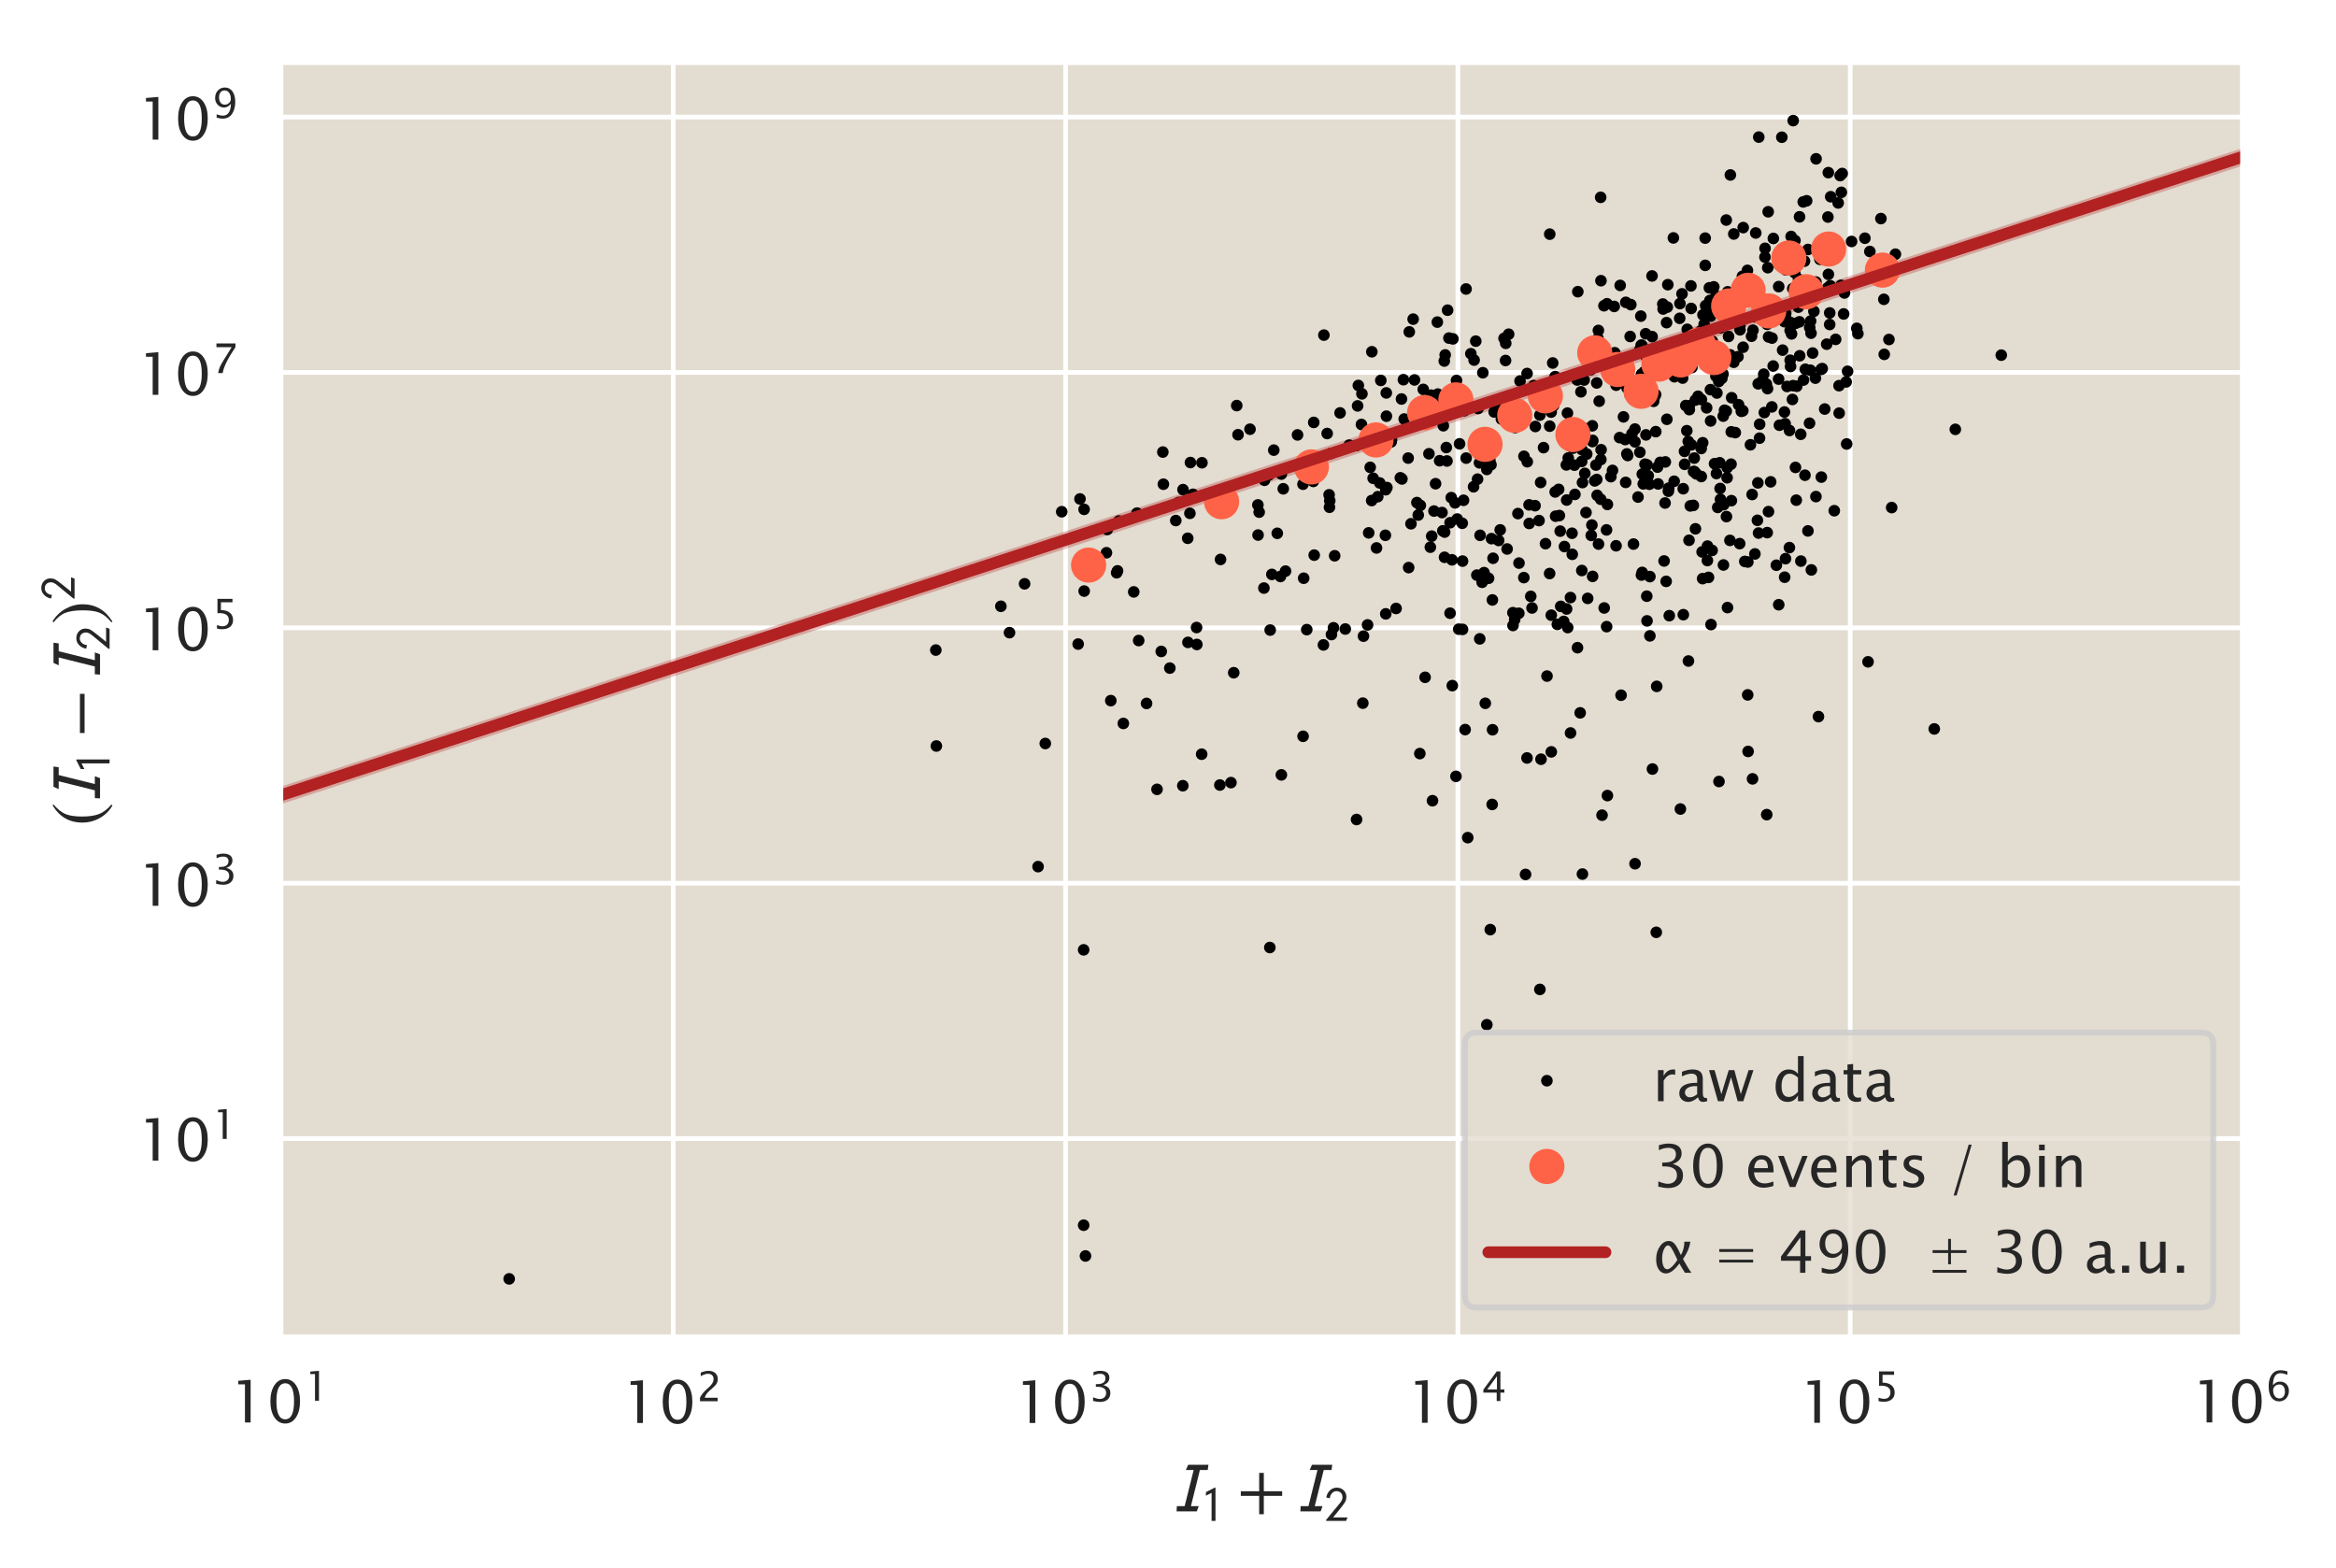 <?xml version="1.0" encoding="utf-8" standalone="no"?>
<!DOCTYPE svg PUBLIC "-//W3C//DTD SVG 1.1//EN"
  "http://www.w3.org/Graphics/SVG/1.1/DTD/svg11.dtd">
<!-- Created with matplotlib (https://matplotlib.org/) -->
<svg height="267.543pt" version="1.1" viewBox="0 0 398.69 267.543" width="398.69pt" xmlns="http://www.w3.org/2000/svg" xmlns:xlink="http://www.w3.org/1999/xlink">
 <defs>
  <style type="text/css">
*{stroke-linecap:butt;stroke-linejoin:round;}
  </style>
 </defs>
 <g id="figure_1">
  <g id="patch_1">
   <path d="M 0 267.543 
L 398.69 267.543 
L 398.69 0 
L 0 0 
z
" style="fill:#ffffff;"/>
  </g>
  <g id="axes_1">
   <g id="patch_2">
    <path d="M 47.94 228.14 
L 382.74 228.14 
L 382.74 10.7 
L 47.94 10.7 
z
" style="fill:#e3dcd0;"/>
   </g>
   <g id="matplotlib.axis_1">
    <g id="xtick_1">
     <g id="line2d_1">
      <path clip-path="url(#p468cb55671)" d="M 47.94 228.14 
L 47.94 10.7 
" style="fill:none;stroke:#ffffff;stroke-linecap:round;stroke-width:0.8;"/>
     </g>
     <g id="text_1">
      <!-- $\mathdefault{10^{1}}$ -->
      <defs>
       <path d="M 26.172 0 
L 26.172 65.047 
L 14.75 65.047 
L 14.75 71.094 
L 35.844 72.906 
L 35.844 0 
z
" id="LucidaSansUnicode-49"/>
       <path d="M 31.641 -1.812 
Q 20.266 -1.812 13.297 8.609 
Q 6.344 19.047 6.344 36.141 
Q 6.344 53.219 13.297 63.641 
Q 20.266 74.078 31.641 74.078 
Q 43.062 74.078 50 63.672 
Q 56.938 53.266 56.938 36.141 
Q 56.938 19.047 50 8.609 
Q 43.062 -1.812 31.641 -1.812 
z
M 31.641 5.422 
Q 46.734 5.422 46.734 36.141 
Q 46.734 66.844 31.641 66.844 
Q 16.609 66.844 16.609 36.141 
Q 16.609 5.422 31.641 5.422 
z
" id="LucidaSansUnicode-48"/>
      </defs>
      <g style="fill:#262626;" transform="translate(39.19 242.849)scale(0.1 -0.1)">
       <use transform="translate(0 0.844)" xlink:href="#LucidaSansUnicode-49"/>
       <use transform="translate(63.232 0.844)" xlink:href="#LucidaSansUnicode-48"/>
       <use transform="translate(127.393 37.966)scale(0.7)" xlink:href="#LucidaSansUnicode-49"/>
      </g>
     </g>
    </g>
    <g id="xtick_2">
     <g id="line2d_2">
      <path clip-path="url(#p468cb55671)" d="M 114.9 228.14 
L 114.9 10.7 
" style="fill:none;stroke:#ffffff;stroke-linecap:round;stroke-width:0.8;"/>
     </g>
     <g id="text_2">
      <!-- $\mathdefault{10^{2}}$ -->
      <defs>
       <path d="M 8.297 0 
L 8.297 8.453 
Q 12.5 18.266 25.297 29.828 
L 30.812 34.766 
Q 41.453 44.391 41.453 53.859 
Q 41.453 59.906 37.812 63.375 
Q 34.188 66.844 27.781 66.844 
Q 20.312 66.844 10.109 61.031 
L 10.109 69.531 
Q 19.734 74.078 29.25 74.078 
Q 39.406 74.078 45.531 68.609 
Q 51.656 63.141 51.656 54.109 
Q 51.656 47.609 48.547 42.578 
Q 45.453 37.547 37.016 30.375 
L 33.297 27.203 
Q 21.734 17.391 19.922 8.453 
L 51.312 8.453 
L 51.312 0 
z
" id="LucidaSansUnicode-50"/>
      </defs>
      <g style="fill:#262626;" transform="translate(106.15 242.849)scale(0.1 -0.1)">
       <use transform="translate(0 0.023)" xlink:href="#LucidaSansUnicode-49"/>
       <use transform="translate(63.232 0.023)" xlink:href="#LucidaSansUnicode-48"/>
       <use transform="translate(127.393 37.145)scale(0.7)" xlink:href="#LucidaSansUnicode-50"/>
      </g>
     </g>
    </g>
    <g id="xtick_3">
     <g id="line2d_3">
      <path clip-path="url(#p468cb55671)" d="M 181.86 228.14 
L 181.86 10.7 
" style="fill:none;stroke:#ffffff;stroke-linecap:round;stroke-width:0.8;"/>
     </g>
     <g id="text_3">
      <!-- $\mathdefault{10^{3}}$ -->
      <defs>
       <path d="M 10.156 0.531 
L 10.156 9.516 
Q 20.453 5.422 26.375 5.422 
Q 33.344 5.422 37.672 9.422 
Q 42 13.422 42 19.875 
Q 42 35.109 20.656 35.109 
L 16.844 35.109 
L 16.844 41.609 
L 20.219 41.656 
Q 40.234 41.656 40.234 55.766 
Q 40.234 66.844 26.953 66.844 
Q 19.828 66.844 11.141 62.797 
L 11.141 71.188 
Q 19.672 74.078 27.594 74.078 
Q 38.375 74.078 44.141 69.781 
Q 49.906 65.484 49.906 57.328 
Q 49.906 44.578 34.812 39.156 
Q 52.297 35.109 52.297 20.016 
Q 52.297 9.812 45.547 4 
Q 38.812 -1.812 27.047 -1.812 
Q 20.359 -1.812 10.156 0.531 
z
" id="LucidaSansUnicode-51"/>
      </defs>
      <g style="fill:#262626;" transform="translate(173.11 242.849)scale(0.1 -0.1)">
       <use transform="translate(0 0.023)" xlink:href="#LucidaSansUnicode-49"/>
       <use transform="translate(63.232 0.023)" xlink:href="#LucidaSansUnicode-48"/>
       <use transform="translate(127.393 37.145)scale(0.7)" xlink:href="#LucidaSansUnicode-51"/>
      </g>
     </g>
    </g>
    <g id="xtick_4">
     <g id="line2d_4">
      <path clip-path="url(#p468cb55671)" d="M 248.82 228.14 
L 248.82 10.7 
" style="fill:none;stroke:#ffffff;stroke-linecap:round;stroke-width:0.8;"/>
     </g>
     <g id="text_4">
      <!-- $\mathdefault{10^{4}}$ -->
      <defs>
       <path d="M 37.641 0 
L 37.641 20.453 
L 5.125 20.453 
L 5.125 27.734 
L 37.641 72.266 
L 46.688 72.266 
L 46.688 28.328 
L 56.344 28.328 
L 56.344 20.453 
L 46.688 20.453 
L 46.688 0 
z
M 14.547 28.328 
L 38.281 28.328 
L 38.281 60.453 
z
" id="LucidaSansUnicode-52"/>
      </defs>
      <g style="fill:#262626;" transform="translate(240.07 242.849)scale(0.1 -0.1)">
       <use transform="translate(0 0.292)" xlink:href="#LucidaSansUnicode-49"/>
       <use transform="translate(63.232 0.292)" xlink:href="#LucidaSansUnicode-48"/>
       <use transform="translate(127.393 37.414)scale(0.7)" xlink:href="#LucidaSansUnicode-52"/>
      </g>
     </g>
    </g>
    <g id="xtick_5">
     <g id="line2d_5">
      <path clip-path="url(#p468cb55671)" d="M 315.78 228.14 
L 315.78 10.7 
" style="fill:none;stroke:#ffffff;stroke-linecap:round;stroke-width:0.8;"/>
     </g>
     <g id="text_5">
      <!-- $\mathdefault{10^{5}}$ -->
      <defs>
       <path d="M 12.156 -0.297 
L 12.156 8.297 
Q 19.344 5.422 25.828 5.422 
Q 32.953 5.422 37.031 9.609 
Q 41.109 13.812 41.109 21.188 
Q 41.109 29.109 35.344 33.281 
Q 29.594 37.453 18.703 37.453 
Q 16.156 37.453 13.375 37.109 
L 13.375 72.266 
L 49.953 72.266 
L 49.953 63.875 
L 21.828 63.875 
L 21.828 44.828 
Q 35.75 44.828 43.562 38.422 
Q 51.375 32.031 51.375 20.703 
Q 51.375 10.156 44.266 4.172 
Q 37.156 -1.812 24.656 -1.812 
Q 19.094 -1.812 12.156 -0.297 
z
" id="LucidaSansUnicode-53"/>
      </defs>
      <g style="fill:#262626;" transform="translate(307.03 242.849)scale(0.1 -0.1)">
       <use transform="translate(0 0.292)" xlink:href="#LucidaSansUnicode-49"/>
       <use transform="translate(63.232 0.292)" xlink:href="#LucidaSansUnicode-48"/>
       <use transform="translate(127.393 37.414)scale(0.7)" xlink:href="#LucidaSansUnicode-53"/>
      </g>
     </g>
    </g>
    <g id="xtick_6">
     <g id="line2d_6">
      <path clip-path="url(#p468cb55671)" d="M 382.74 228.14 
L 382.74 10.7 
" style="fill:none;stroke:#ffffff;stroke-linecap:round;stroke-width:0.8;"/>
     </g>
     <g id="text_6">
      <!-- $\mathdefault{10^{6}}$ -->
      <defs>
       <path d="M 17.188 37.453 
Q 24.078 46.391 34.516 46.391 
Q 44 46.391 50.031 40.109 
Q 56.062 33.844 56.062 24.031 
Q 56.062 12.75 49.297 5.469 
Q 42.531 -1.812 32.078 -1.812 
Q 20.172 -1.812 13.422 7.828 
Q 6.688 17.484 6.688 34.516 
Q 6.688 57.469 18.453 68.219 
Q 24.859 74.125 36.141 74.125 
Q 42.672 74.125 52.344 71.391 
L 52.344 62.984 
Q 42.141 66.891 35.547 66.891 
Q 17.188 66.891 17.188 37.453 
z
M 46.391 22.125 
Q 46.391 30.125 42.672 34.781 
Q 38.969 39.453 32.516 39.453 
Q 26.375 39.453 21.969 35.344 
Q 17.578 31.25 17.578 25.484 
Q 17.578 16.406 21.75 10.906 
Q 25.922 5.422 32.812 5.422 
Q 39.062 5.422 42.719 9.906 
Q 46.391 14.406 46.391 22.125 
z
" id="LucidaSansUnicode-54"/>
      </defs>
      <g style="fill:#262626;" transform="translate(373.99 242.849)scale(0.1 -0.1)">
       <use transform="translate(0 0.991)" xlink:href="#LucidaSansUnicode-49"/>
       <use transform="translate(63.232 0.991)" xlink:href="#LucidaSansUnicode-48"/>
       <use transform="translate(127.393 38.112)scale(0.7)" xlink:href="#LucidaSansUnicode-54"/>
      </g>
     </g>
    </g>
    <g id="xtick_7"/>
    <g id="xtick_8"/>
    <g id="xtick_9"/>
    <g id="xtick_10"/>
    <g id="xtick_11"/>
    <g id="xtick_12"/>
    <g id="xtick_13"/>
    <g id="xtick_14"/>
    <g id="xtick_15"/>
    <g id="xtick_16"/>
    <g id="xtick_17"/>
    <g id="xtick_18"/>
    <g id="xtick_19"/>
    <g id="xtick_20"/>
    <g id="xtick_21"/>
    <g id="xtick_22"/>
    <g id="xtick_23"/>
    <g id="xtick_24"/>
    <g id="xtick_25"/>
    <g id="xtick_26"/>
    <g id="xtick_27"/>
    <g id="xtick_28"/>
    <g id="xtick_29"/>
    <g id="xtick_30"/>
    <g id="xtick_31"/>
    <g id="xtick_32"/>
    <g id="xtick_33"/>
    <g id="xtick_34"/>
    <g id="xtick_35"/>
    <g id="xtick_36"/>
    <g id="xtick_37"/>
    <g id="xtick_38"/>
    <g id="xtick_39"/>
    <g id="xtick_40"/>
    <g id="xtick_41"/>
    <g id="xtick_42"/>
    <g id="xtick_43"/>
    <g id="xtick_44"/>
    <g id="xtick_45"/>
    <g id="xtick_46"/>
    <g id="text_7">
     <!-- $I_1 + I_2$ -->
     <defs>
      <path d="M 51.203 66.203 
L 50.203 58.797 
L 39.094 58.797 
L 26.297 7.406 
L 37.406 7.406 
L 34.703 0 
L 5.906 0 
L 6.297 7.406 
L 17.406 7.406 
L 30.203 58.797 
L 19.094 58.797 
L 22.406 66.203 
z
" id="STIXGeneral-Italic-120336"/>
      <path d="M 30.203 0 
L 22.297 0 
L 22.297 57 
Q 20.094 56 15.75 53.75 
Q 11.406 51.5 10.797 51.203 
L 10.797 58.5 
L 28.797 67.703 
L 30.203 67.203 
z
" id="STIXGeneral-Regular-120803"/>
      <path d="M 63.594 22 
L 37.5 22 
L 37.5 -4.094 
L 30.906 -4.094 
L 30.906 22 
L 4.797 22 
L 4.797 28.594 
L 30.906 28.594 
L 30.906 54.703 
L 37.5 54.703 
L 37.5 28.594 
L 63.594 28.594 
z
" id="STIXGeneral-Regular-43"/>
      <path d="M 46.906 7.094 
L 44 0 
L 3.5 0 
L 3.5 2.094 
L 21 23.5 
L 21 23.406 
L 26.594 30.203 
Q 30.5 34.906 32.094 36.953 
Q 33.703 39 35.203 41.953 
Q 36.703 44.906 36.703 47.5 
Q 36.703 53.703 33.344 57.094 
Q 30 60.5 24.203 60.5 
Q 19.594 60.5 15.75 56.703 
Q 11.906 52.906 10.906 45.906 
L 3.703 47.594 
Q 5.297 56.5 11.188 62.047 
Q 17.094 67.594 24.906 67.594 
Q 33.594 67.594 39.094 62.188 
Q 44.594 56.797 44.594 49.094 
Q 44.594 43.5 42.5 39.453 
Q 40.406 35.406 33.703 27 
L 17.703 7.094 
z
" id="STIXGeneral-Regular-120804"/>
     </defs>
     <g style="fill:#262626;" transform="translate(200.1 258.029)scale(0.12 -0.12)">
      <use transform="translate(0 0.797)" xlink:href="#STIXGeneral-Italic-120336"/>
      <use transform="translate(40.1 -12.792)scale(0.7)" xlink:href="#STIXGeneral-Regular-120803"/>
      <use transform="translate(92.485 0.797)" xlink:href="#STIXGeneral-Regular-43"/>
      <use transform="translate(176.105 0.797)" xlink:href="#STIXGeneral-Italic-120336"/>
      <use transform="translate(216.205 -12.792)scale(0.7)" xlink:href="#STIXGeneral-Regular-120804"/>
     </g>
    </g>
   </g>
   <g id="matplotlib.axis_2">
    <g id="ytick_1">
     <g id="line2d_7">
      <path clip-path="url(#p468cb55671)" d="M 47.94 194.315 
L 382.74 194.315 
" style="fill:none;stroke:#ffffff;stroke-linecap:round;stroke-width:0.8;"/>
     </g>
     <g id="text_8">
      <!-- $\mathdefault{10^{1}}$ -->
      <g style="fill:#262626;" transform="translate(23.44 198.169)scale(0.1 -0.1)">
       <use transform="translate(0 0.844)" xlink:href="#LucidaSansUnicode-49"/>
       <use transform="translate(63.232 0.844)" xlink:href="#LucidaSansUnicode-48"/>
       <use transform="translate(127.393 37.966)scale(0.7)" xlink:href="#LucidaSansUnicode-49"/>
      </g>
     </g>
    </g>
    <g id="ytick_2">
     <g id="line2d_8">
      <path clip-path="url(#p468cb55671)" d="M 47.94 150.731 
L 382.74 150.731 
" style="fill:none;stroke:#ffffff;stroke-linecap:round;stroke-width:0.8;"/>
     </g>
     <g id="text_9">
      <!-- $\mathdefault{10^{3}}$ -->
      <g style="fill:#262626;" transform="translate(23.44 154.585)scale(0.1 -0.1)">
       <use transform="translate(0 0.023)" xlink:href="#LucidaSansUnicode-49"/>
       <use transform="translate(63.232 0.023)" xlink:href="#LucidaSansUnicode-48"/>
       <use transform="translate(127.393 37.145)scale(0.7)" xlink:href="#LucidaSansUnicode-51"/>
      </g>
     </g>
    </g>
    <g id="ytick_3">
     <g id="line2d_9">
      <path clip-path="url(#p468cb55671)" d="M 47.94 107.146 
L 382.74 107.146 
" style="fill:none;stroke:#ffffff;stroke-linecap:round;stroke-width:0.8;"/>
     </g>
     <g id="text_10">
      <!-- $\mathdefault{10^{5}}$ -->
      <g style="fill:#262626;" transform="translate(23.44 111.001)scale(0.1 -0.1)">
       <use transform="translate(0 0.292)" xlink:href="#LucidaSansUnicode-49"/>
       <use transform="translate(63.232 0.292)" xlink:href="#LucidaSansUnicode-48"/>
       <use transform="translate(127.393 37.414)scale(0.7)" xlink:href="#LucidaSansUnicode-53"/>
      </g>
     </g>
    </g>
    <g id="ytick_4">
     <g id="line2d_10">
      <path clip-path="url(#p468cb55671)" d="M 47.94 63.562 
L 382.74 63.562 
" style="fill:none;stroke:#ffffff;stroke-linecap:round;stroke-width:0.8;"/>
     </g>
     <g id="text_11">
      <!-- $\mathdefault{10^{7}}$ -->
      <defs>
       <path d="M 15.047 0 
Q 16.453 8.453 19.062 14.594 
Q 21.688 20.75 28.328 31.5 
L 48.047 63.234 
L 10.844 63.234 
L 10.844 72.266 
L 57.234 72.266 
L 57.234 63.234 
Q 29.438 22.266 26.125 0 
z
" id="LucidaSansUnicode-55"/>
      </defs>
      <g style="fill:#262626;" transform="translate(23.44 67.417)scale(0.1 -0.1)">
       <use transform="translate(0 0.292)" xlink:href="#LucidaSansUnicode-49"/>
       <use transform="translate(63.232 0.292)" xlink:href="#LucidaSansUnicode-48"/>
       <use transform="translate(127.393 37.414)scale(0.7)" xlink:href="#LucidaSansUnicode-55"/>
      </g>
     </g>
    </g>
    <g id="ytick_5">
     <g id="line2d_11">
      <path clip-path="url(#p468cb55671)" d="M 47.94 19.978 
L 382.74 19.978 
" style="fill:none;stroke:#ffffff;stroke-linecap:round;stroke-width:0.8;"/>
     </g>
     <g id="text_12">
      <!-- $\mathdefault{10^{9}}$ -->
      <defs>
       <path d="M 11.375 0.438 
L 11.375 8.594 
Q 20.562 5.422 27 5.422 
Q 35.984 5.422 41.031 13.062 
Q 46.094 20.703 46.094 34.328 
Q 38.766 25.297 29.438 25.297 
Q 20.312 25.297 13.969 32 
Q 7.625 38.719 7.625 48.391 
Q 7.625 59.469 14.375 66.766 
Q 21.141 74.078 31.391 74.078 
Q 43.172 74.078 49.953 64.625 
Q 56.734 55.172 56.734 38.766 
Q 56.734 28.328 53.469 19.109 
Q 50.203 9.906 44.672 4.781 
Q 37.594 -1.812 26.078 -1.812 
Q 20.406 -1.812 11.375 0.438 
z
M 17.234 50.047 
Q 17.234 41.797 20.984 37.016 
Q 24.75 32.234 31.156 32.234 
Q 37.312 32.234 41.625 36.375 
Q 45.953 40.531 45.953 46.391 
Q 45.953 55.609 41.766 61.25 
Q 37.594 66.891 30.812 66.891 
Q 24.469 66.891 20.844 62.391 
Q 17.234 57.906 17.234 50.047 
z
" id="LucidaSansUnicode-57"/>
      </defs>
      <g style="fill:#262626;" transform="translate(23.44 23.833)scale(0.1 -0.1)">
       <use transform="translate(0 0.023)" xlink:href="#LucidaSansUnicode-49"/>
       <use transform="translate(63.232 0.023)" xlink:href="#LucidaSansUnicode-48"/>
       <use transform="translate(127.393 37.145)scale(0.7)" xlink:href="#LucidaSansUnicode-57"/>
      </g>
     </g>
    </g>
    <g id="text_13">
     <!-- $(I_1 - I_2)^2$ -->
     <defs>
      <path d="M 30.406 -16.094 
L 29.203 -17.703 
Q 17.594 -11.094 11.188 0.5 
Q 4.797 12.094 4.797 25.203 
Q 4.797 52.906 29.5 67.594 
L 30.406 66 
Q 20.203 57.297 16.797 48.844 
Q 13.406 40.406 13.406 25.5 
Q 13.406 10.703 16.906 1.5 
Q 20.406 -7.703 30.406 -16.094 
z
" id="STIXGeneral-Regular-40"/>
      <path d="M 62.094 22 
L 6.406 22 
L 6.406 28.594 
L 62.094 28.594 
z
" id="STIXGeneral-Regular-8722"/>
      <path d="M 2.906 66 
L 4.094 67.594 
Q 15.5 60.797 22 49.188 
Q 28.5 37.594 28.5 24.703 
Q 28.5 -2.594 3.797 -17.703 
L 2.906 -16.094 
Q 13.203 -7.594 16.547 0.844 
Q 19.906 9.297 19.906 24.406 
Q 19.906 39.594 16.547 48.75 
Q 13.203 57.906 2.906 66 
z
" id="STIXGeneral-Regular-41"/>
     </defs>
     <g style="fill:#262626;" transform="translate(17.126 140.96)rotate(-90)scale(0.12 -0.12)">
      <use transform="translate(0 0.447)" xlink:href="#STIXGeneral-Regular-40"/>
      <use transform="translate(33.3 0.447)" xlink:href="#STIXGeneral-Italic-120336"/>
      <use transform="translate(73.4 -13.142)scale(0.7)" xlink:href="#STIXGeneral-Regular-120803"/>
      <use transform="translate(125.785 0.447)" xlink:href="#STIXGeneral-Regular-8722"/>
      <use transform="translate(209.405 0.447)" xlink:href="#STIXGeneral-Italic-120336"/>
      <use transform="translate(249.505 -13.142)scale(0.7)" xlink:href="#STIXGeneral-Regular-120804"/>
      <use transform="translate(286.77 0.447)" xlink:href="#STIXGeneral-Regular-41"/>
      <use transform="translate(320.862 36.684)scale(0.7)" xlink:href="#STIXGeneral-Regular-120804"/>
     </g>
    </g>
   </g>
   <g id="PolyCollection_1">
    <defs>
     <path d="M 47.94 -132.771 
L 47.94 -130.822 
L 49.622 -131.37 
L 51.305 -131.917 
L 52.987 -132.465 
L 54.67 -133.012 
L 56.352 -133.56 
L 58.034 -134.107 
L 59.717 -134.655 
L 61.399 -135.202 
L 63.082 -135.75 
L 64.764 -136.298 
L 66.447 -136.845 
L 68.129 -137.393 
L 69.811 -137.94 
L 71.494 -138.488 
L 73.176 -139.035 
L 74.859 -139.583 
L 76.541 -140.13 
L 78.223 -140.678 
L 79.906 -141.225 
L 81.588 -141.773 
L 83.271 -142.32 
L 84.953 -142.868 
L 86.635 -143.416 
L 88.318 -143.963 
L 90 -144.511 
L 91.683 -145.058 
L 93.365 -145.606 
L 95.048 -146.153 
L 96.73 -146.701 
L 98.412 -147.248 
L 100.095 -147.796 
L 101.777 -148.343 
L 103.46 -148.891 
L 105.142 -149.438 
L 106.824 -149.986 
L 108.507 -150.534 
L 110.189 -151.081 
L 111.872 -151.629 
L 113.554 -152.176 
L 115.236 -152.724 
L 116.919 -153.271 
L 118.601 -153.819 
L 120.284 -154.366 
L 121.966 -154.914 
L 123.649 -155.461 
L 125.331 -156.009 
L 127.013 -156.556 
L 128.696 -157.104 
L 130.378 -157.652 
L 132.061 -158.199 
L 133.743 -158.747 
L 135.425 -159.294 
L 137.108 -159.842 
L 138.79 -160.389 
L 140.473 -160.937 
L 142.155 -161.484 
L 143.837 -162.032 
L 145.52 -162.579 
L 147.202 -163.127 
L 148.885 -163.674 
L 150.567 -164.222 
L 152.25 -164.77 
L 153.932 -165.317 
L 155.614 -165.865 
L 157.297 -166.412 
L 158.979 -166.96 
L 160.662 -167.507 
L 162.344 -168.055 
L 164.026 -168.602 
L 165.709 -169.15 
L 167.391 -169.697 
L 169.074 -170.245 
L 170.756 -170.793 
L 172.438 -171.34 
L 174.121 -171.888 
L 175.803 -172.435 
L 177.486 -172.983 
L 179.168 -173.53 
L 180.851 -174.078 
L 182.533 -174.625 
L 184.215 -175.173 
L 185.898 -175.72 
L 187.58 -176.268 
L 189.263 -176.815 
L 190.945 -177.363 
L 192.627 -177.911 
L 194.31 -178.458 
L 195.992 -179.006 
L 197.675 -179.553 
L 199.357 -180.101 
L 201.039 -180.648 
L 202.722 -181.196 
L 204.404 -181.743 
L 206.087 -182.291 
L 207.769 -182.838 
L 209.452 -183.386 
L 211.134 -183.933 
L 212.816 -184.481 
L 214.499 -185.029 
L 216.181 -185.576 
L 217.864 -186.124 
L 219.546 -186.671 
L 221.228 -187.219 
L 222.911 -187.766 
L 224.593 -188.314 
L 226.276 -188.861 
L 227.958 -189.409 
L 229.641 -189.956 
L 231.323 -190.504 
L 233.005 -191.051 
L 234.688 -191.599 
L 236.37 -192.147 
L 238.053 -192.694 
L 239.735 -193.242 
L 241.417 -193.789 
L 243.1 -194.337 
L 244.782 -194.884 
L 246.465 -195.432 
L 248.147 -195.979 
L 249.829 -196.527 
L 251.512 -197.074 
L 253.194 -197.622 
L 254.877 -198.169 
L 256.559 -198.717 
L 258.242 -199.265 
L 259.924 -199.812 
L 261.606 -200.36 
L 263.289 -200.907 
L 264.971 -201.455 
L 266.654 -202.002 
L 268.336 -202.55 
L 270.018 -203.097 
L 271.701 -203.645 
L 273.383 -204.192 
L 275.066 -204.74 
L 276.748 -205.287 
L 278.43 -205.835 
L 280.113 -206.383 
L 281.795 -206.93 
L 283.478 -207.478 
L 285.16 -208.025 
L 286.843 -208.573 
L 288.525 -209.12 
L 290.207 -209.668 
L 291.89 -210.215 
L 293.572 -210.763 
L 295.255 -211.31 
L 296.937 -211.858 
L 298.619 -212.405 
L 300.302 -212.953 
L 301.984 -213.501 
L 303.667 -214.048 
L 305.349 -214.596 
L 307.031 -215.143 
L 308.714 -215.691 
L 310.396 -216.238 
L 312.079 -216.786 
L 313.761 -217.333 
L 315.444 -217.881 
L 317.126 -218.428 
L 318.808 -218.976 
L 320.491 -219.524 
L 322.173 -220.071 
L 323.856 -220.619 
L 325.538 -221.166 
L 327.22 -221.714 
L 328.903 -222.261 
L 330.585 -222.809 
L 332.268 -223.356 
L 333.95 -223.904 
L 335.632 -224.451 
L 337.315 -224.999 
L 338.997 -225.546 
L 340.68 -226.094 
L 342.362 -226.642 
L 344.045 -227.189 
L 345.727 -227.737 
L 347.409 -228.284 
L 349.092 -228.832 
L 350.774 -229.379 
L 352.457 -229.927 
L 354.139 -230.474 
L 355.821 -231.022 
L 357.504 -231.569 
L 359.186 -232.117 
L 360.869 -232.664 
L 362.551 -233.212 
L 364.233 -233.76 
L 365.916 -234.307 
L 367.598 -234.855 
L 369.281 -235.402 
L 370.963 -235.95 
L 372.646 -236.497 
L 374.328 -237.045 
L 376.01 -237.592 
L 377.693 -238.14 
L 379.375 -238.687 
L 381.058 -239.235 
L 382.74 -239.782 
L 382.74 -241.732 
L 382.74 -241.732 
L 381.058 -241.184 
L 379.375 -240.637 
L 377.693 -240.089 
L 376.01 -239.542 
L 374.328 -238.994 
L 372.646 -238.447 
L 370.963 -237.899 
L 369.281 -237.351 
L 367.598 -236.804 
L 365.916 -236.256 
L 364.233 -235.709 
L 362.551 -235.161 
L 360.869 -234.614 
L 359.186 -234.066 
L 357.504 -233.519 
L 355.821 -232.971 
L 354.139 -232.424 
L 352.457 -231.876 
L 350.774 -231.329 
L 349.092 -230.781 
L 347.409 -230.233 
L 345.727 -229.686 
L 344.045 -229.138 
L 342.362 -228.591 
L 340.68 -228.043 
L 338.997 -227.496 
L 337.315 -226.948 
L 335.632 -226.401 
L 333.95 -225.853 
L 332.268 -225.306 
L 330.585 -224.758 
L 328.903 -224.211 
L 327.22 -223.663 
L 325.538 -223.115 
L 323.856 -222.568 
L 322.173 -222.02 
L 320.491 -221.473 
L 318.808 -220.925 
L 317.126 -220.378 
L 315.444 -219.83 
L 313.761 -219.283 
L 312.079 -218.735 
L 310.396 -218.188 
L 308.714 -217.64 
L 307.031 -217.092 
L 305.349 -216.545 
L 303.667 -215.997 
L 301.984 -215.45 
L 300.302 -214.902 
L 298.619 -214.355 
L 296.937 -213.807 
L 295.255 -213.26 
L 293.572 -212.712 
L 291.89 -212.165 
L 290.207 -211.617 
L 288.525 -211.07 
L 286.843 -210.522 
L 285.16 -209.974 
L 283.478 -209.427 
L 281.795 -208.879 
L 280.113 -208.332 
L 278.43 -207.784 
L 276.748 -207.237 
L 275.066 -206.689 
L 273.383 -206.142 
L 271.701 -205.594 
L 270.018 -205.047 
L 268.336 -204.499 
L 266.654 -203.952 
L 264.971 -203.404 
L 263.289 -202.856 
L 261.606 -202.309 
L 259.924 -201.761 
L 258.242 -201.214 
L 256.559 -200.666 
L 254.877 -200.119 
L 253.194 -199.571 
L 251.512 -199.024 
L 249.829 -198.476 
L 248.147 -197.929 
L 246.465 -197.381 
L 244.782 -196.834 
L 243.1 -196.286 
L 241.417 -195.738 
L 239.735 -195.191 
L 238.053 -194.643 
L 236.37 -194.096 
L 234.688 -193.548 
L 233.005 -193.001 
L 231.323 -192.453 
L 229.641 -191.906 
L 227.958 -191.358 
L 226.276 -190.811 
L 224.593 -190.263 
L 222.911 -189.716 
L 221.228 -189.168 
L 219.546 -188.62 
L 217.864 -188.073 
L 216.181 -187.525 
L 214.499 -186.978 
L 212.816 -186.43 
L 211.134 -185.883 
L 209.452 -185.335 
L 207.769 -184.788 
L 206.087 -184.24 
L 204.404 -183.693 
L 202.722 -183.145 
L 201.039 -182.598 
L 199.357 -182.05 
L 197.675 -181.502 
L 195.992 -180.955 
L 194.31 -180.407 
L 192.627 -179.86 
L 190.945 -179.312 
L 189.263 -178.765 
L 187.58 -178.217 
L 185.898 -177.67 
L 184.215 -177.122 
L 182.533 -176.575 
L 180.851 -176.027 
L 179.168 -175.479 
L 177.486 -174.932 
L 175.803 -174.384 
L 174.121 -173.837 
L 172.438 -173.289 
L 170.756 -172.742 
L 169.074 -172.194 
L 167.391 -171.647 
L 165.709 -171.099 
L 164.026 -170.552 
L 162.344 -170.004 
L 160.662 -169.457 
L 158.979 -168.909 
L 157.297 -168.361 
L 155.614 -167.814 
L 153.932 -167.266 
L 152.25 -166.719 
L 150.567 -166.171 
L 148.885 -165.624 
L 147.202 -165.076 
L 145.52 -164.529 
L 143.837 -163.981 
L 142.155 -163.434 
L 140.473 -162.886 
L 138.79 -162.339 
L 137.108 -161.791 
L 135.425 -161.243 
L 133.743 -160.696 
L 132.061 -160.148 
L 130.378 -159.601 
L 128.696 -159.053 
L 127.013 -158.506 
L 125.331 -157.958 
L 123.649 -157.411 
L 121.966 -156.863 
L 120.284 -156.316 
L 118.601 -155.768 
L 116.919 -155.221 
L 115.236 -154.673 
L 113.554 -154.125 
L 111.872 -153.578 
L 110.189 -153.03 
L 108.507 -152.483 
L 106.824 -151.935 
L 105.142 -151.388 
L 103.46 -150.84 
L 101.777 -150.293 
L 100.095 -149.745 
L 98.412 -149.198 
L 96.73 -148.65 
L 95.048 -148.103 
L 93.365 -147.555 
L 91.683 -147.007 
L 90 -146.46 
L 88.318 -145.912 
L 86.635 -145.365 
L 84.953 -144.817 
L 83.271 -144.27 
L 81.588 -143.722 
L 79.906 -143.175 
L 78.223 -142.627 
L 76.541 -142.08 
L 74.859 -141.532 
L 73.176 -140.985 
L 71.494 -140.437 
L 69.811 -139.889 
L 68.129 -139.342 
L 66.447 -138.794 
L 64.764 -138.247 
L 63.082 -137.699 
L 61.399 -137.152 
L 59.717 -136.604 
L 58.034 -136.057 
L 56.352 -135.509 
L 54.67 -134.962 
L 52.987 -134.414 
L 51.305 -133.867 
L 49.622 -133.319 
L 47.94 -132.771 
z
" id="mecc80408d6" style="stroke:#b22222;stroke-opacity:0.3;"/>
    </defs>
    <g clip-path="url(#p468cb55671)">
     <use style="fill:#b22222;fill-opacity:0.3;stroke:#b22222;stroke-opacity:0.3;" x="0" xlink:href="#mecc80408d6" y="267.543"/>
    </g>
   </g>
   <g id="line2d_12">
    <defs>
     <path d="M 0 0.5 
C 0.133 0.5 0.26 0.447 0.354 0.354 
C 0.447 0.26 0.5 0.133 0.5 0 
C 0.5 -0.133 0.447 -0.26 0.354 -0.354 
C 0.26 -0.447 0.133 -0.5 0 -0.5 
C -0.133 -0.5 -0.26 -0.447 -0.354 -0.354 
C -0.447 -0.26 -0.5 -0.133 -0.5 0 
C -0.5 0.133 -0.447 0.26 -0.354 0.354 
C -0.26 0.447 -0.133 0.5 0 0.5 
z
" id="md5cbad431f" style="stroke:#000000;"/>
    </defs>
    <g clip-path="url(#p468cb55671)">
     <use style="stroke:#000000;" x="300.135" xlink:href="#md5cbad431f" y="90.974"/>
     <use style="stroke:#000000;" x="286.679" xlink:href="#md5cbad431f" y="60.825"/>
     <use style="stroke:#000000;" x="262.671" xlink:href="#md5cbad431f" y="88.846"/>
     <use style="stroke:#000000;" x="309.09" xlink:href="#md5cbad431f" y="56.863"/>
     <use style="stroke:#000000;" x="275.588" xlink:href="#md5cbad431f" y="60.198"/>
     <use style="stroke:#000000;" x="272.383" xlink:href="#md5cbad431f" y="79.371"/>
     <use style="stroke:#000000;" x="278.193" xlink:href="#md5cbad431f" y="67.343"/>
     <use style="stroke:#000000;" x="270.482" xlink:href="#md5cbad431f" y="73.123"/>
     <use style="stroke:#000000;" x="309.93" xlink:href="#md5cbad431f" y="48.131"/>
     <use style="stroke:#000000;" x="306.351" xlink:href="#md5cbad431f" y="41.048"/>
     <use style="stroke:#000000;" x="319.135" xlink:href="#md5cbad431f" y="42.924"/>
     <use style="stroke:#000000;" x="310.608" xlink:href="#md5cbad431f" y="44.257"/>
     <use style="stroke:#000000;" x="184.324" xlink:href="#md5cbad431f" y="85.152"/>
     <use style="stroke:#000000;" x="222.4" xlink:href="#md5cbad431f" y="125.659"/>
     <use style="stroke:#000000;" x="282.64" xlink:href="#md5cbad431f" y="61.638"/>
     <use style="stroke:#000000;" x="280.89" xlink:href="#md5cbad431f" y="60.761"/>
     <use style="stroke:#000000;" x="295.325" xlink:href="#md5cbad431f" y="29.861"/>
     <use style="stroke:#000000;" x="304.109" xlink:href="#md5cbad431f" y="23.42"/>
     <use style="stroke:#000000;" x="306.923" xlink:href="#md5cbad431f" y="52.421"/>
     <use style="stroke:#000000;" x="236.623" xlink:href="#md5cbad431f" y="71.027"/>
     <use style="stroke:#000000;" x="262.041" xlink:href="#md5cbad431f" y="72.787"/>
     <use style="stroke:#000000;" x="275.501" xlink:href="#md5cbad431f" y="52.297"/>
     <use style="stroke:#000000;" x="310.873" xlink:href="#md5cbad431f" y="42.909"/>
     <use style="stroke:#000000;" x="307.131" xlink:href="#md5cbad431f" y="37.002"/>
     <use style="stroke:#000000;" x="307.36" xlink:href="#md5cbad431f" y="95.76"/>
     <use style="stroke:#000000;" x="236.602" xlink:href="#md5cbad431f" y="67.057"/>
     <use style="stroke:#000000;" x="217.401" xlink:href="#md5cbad431f" y="76.819"/>
     <use style="stroke:#000000;" x="294.77" xlink:href="#md5cbad431f" y="81.537"/>
     <use style="stroke:#000000;" x="191.722" xlink:href="#md5cbad431f" y="123.467"/>
     <use style="stroke:#000000;" x="237.488" xlink:href="#md5cbad431f" y="75.086"/>
     <use style="stroke:#000000;" x="242.054" xlink:href="#md5cbad431f" y="87.903"/>
     <use style="stroke:#000000;" x="243.88" xlink:href="#md5cbad431f" y="77.442"/>
     <use style="stroke:#000000;" x="237.436" xlink:href="#md5cbad431f" y="75.409"/>
     <use style="stroke:#000000;" x="271.691" xlink:href="#md5cbad431f" y="89.605"/>
     <use style="stroke:#000000;" x="260.991" xlink:href="#md5cbad431f" y="89.336"/>
     <use style="stroke:#000000;" x="239.66" xlink:href="#md5cbad431f" y="71.51"/>
     <use style="stroke:#000000;" x="239.522" xlink:href="#md5cbad431f" y="64.799"/>
     <use style="stroke:#000000;" x="290.383" xlink:href="#md5cbad431f" y="68.192"/>
     <use style="stroke:#000000;" x="297.452" xlink:href="#md5cbad431f" y="70.098"/>
     <use style="stroke:#000000;" x="297.499" xlink:href="#md5cbad431f" y="59.26"/>
     <use style="stroke:#000000;" x="295.087" xlink:href="#md5cbad431f" y="54.821"/>
     <use style="stroke:#000000;" x="299.942" xlink:href="#md5cbad431f" y="88.797"/>
     <use style="stroke:#000000;" x="288.271" xlink:href="#md5cbad431f" y="92.204"/>
     <use style="stroke:#000000;" x="299.186" xlink:href="#md5cbad431f" y="56.359"/>
     <use style="stroke:#000000;" x="302.404" xlink:href="#md5cbad431f" y="69.441"/>
     <use style="stroke:#000000;" x="293.025" xlink:href="#md5cbad431f" y="67.07"/>
     <use style="stroke:#000000;" x="273.75" xlink:href="#md5cbad431f" y="52.183"/>
     <use style="stroke:#000000;" x="272.175" xlink:href="#md5cbad431f" y="82.069"/>
     <use style="stroke:#000000;" x="228.712" xlink:href="#md5cbad431f" y="70.469"/>
     <use style="stroke:#000000;" x="239.27" xlink:href="#md5cbad431f" y="81.739"/>
     <use style="stroke:#000000;" x="241.417" xlink:href="#md5cbad431f" y="64.84"/>
     <use style="stroke:#000000;" x="254.739" xlink:href="#md5cbad431f" y="124.54"/>
     <use style="stroke:#000000;" x="284.179" xlink:href="#md5cbad431f" y="85.843"/>
     <use style="stroke:#000000;" x="290.27" xlink:href="#md5cbad431f" y="56.488"/>
     <use style="stroke:#000000;" x="290.601" xlink:href="#md5cbad431f" y="75.561"/>
     <use style="stroke:#000000;" x="288.756" xlink:href="#md5cbad431f" y="62.726"/>
     <use style="stroke:#000000;" x="261.757" xlink:href="#md5cbad431f" y="65.819"/>
     <use style="stroke:#000000;" x="259.618" xlink:href="#md5cbad431f" y="71.537"/>
     <use style="stroke:#000000;" x="178.403" xlink:href="#md5cbad431f" y="126.888"/>
     <use style="stroke:#000000;" x="248.964" xlink:href="#md5cbad431f" y="107.376"/>
     <use style="stroke:#000000;" x="252.18" xlink:href="#md5cbad431f" y="81.772"/>
     <use style="stroke:#000000;" x="289.01" xlink:href="#md5cbad431f" y="86.252"/>
     <use style="stroke:#000000;" x="296.913" xlink:href="#md5cbad431f" y="92.777"/>
     <use style="stroke:#000000;" x="235.486" xlink:href="#md5cbad431f" y="82.423"/>
     <use style="stroke:#000000;" x="224.89" xlink:href="#md5cbad431f" y="80.967"/>
     <use style="stroke:#000000;" x="290.887" xlink:href="#md5cbad431f" y="59.567"/>
     <use style="stroke:#000000;" x="284.014" xlink:href="#md5cbad431f" y="95.737"/>
     <use style="stroke:#000000;" x="269.822" xlink:href="#md5cbad431f" y="66.867"/>
     <use style="stroke:#000000;" x="304.785" xlink:href="#md5cbad431f" y="46.053"/>
     <use style="stroke:#000000;" x="306.572" xlink:href="#md5cbad431f" y="85.36"/>
     <use style="stroke:#000000;" x="258.21" xlink:href="#md5cbad431f" y="104.563"/>
     <use style="stroke:#000000;" x="245.708" xlink:href="#md5cbad431f" y="78.629"/>
     <use style="stroke:#000000;" x="260.368" xlink:href="#md5cbad431f" y="149.232"/>
     <use style="stroke:#000000;" x="285.599" xlink:href="#md5cbad431f" y="40.604"/>
     <use style="stroke:#000000;" x="308.57" xlink:href="#md5cbad431f" y="42.578"/>
     <use style="stroke:#000000;" x="303.555" xlink:href="#md5cbad431f" y="64.699"/>
     <use style="stroke:#000000;" x="219.404" xlink:href="#md5cbad431f" y="97.47"/>
     <use style="stroke:#000000;" x="273.187" xlink:href="#md5cbad431f" y="33.677"/>
     <use style="stroke:#000000;" x="264.498" xlink:href="#md5cbad431f" y="39.961"/>
     <use style="stroke:#000000;" x="305.978" xlink:href="#md5cbad431f" y="49.249"/>
     <use style="stroke:#000000;" x="303.15" xlink:href="#md5cbad431f" y="51.72"/>
     <use style="stroke:#000000;" x="232.595" xlink:href="#md5cbad431f" y="120.003"/>
     <use style="stroke:#000000;" x="248.704" xlink:href="#md5cbad431f" y="88.576"/>
     <use style="stroke:#000000;" x="242.105" xlink:href="#md5cbad431f" y="70.416"/>
     <use style="stroke:#000000;" x="273.26" xlink:href="#md5cbad431f" y="76.752"/>
     <use style="stroke:#000000;" x="274.339" xlink:href="#md5cbad431f" y="86.089"/>
     <use style="stroke:#000000;" x="312.558" xlink:href="#md5cbad431f" y="43.353"/>
     <use style="stroke:#000000;" x="311.915" xlink:href="#md5cbad431f" y="49.143"/>
     <use style="stroke:#000000;" x="253.08" xlink:href="#md5cbad431f" y="63.613"/>
     <use style="stroke:#000000;" x="308.12" xlink:href="#md5cbad431f" y="63.02"/>
     <use style="stroke:#000000;" x="323.495" xlink:href="#md5cbad431f" y="43.385"/>
     <use style="stroke:#000000;" x="256.7" xlink:href="#md5cbad431f" y="57.745"/>
     <use style="stroke:#000000;" x="274.341" xlink:href="#md5cbad431f" y="135.778"/>
     <use style="stroke:#000000;" x="307.334" xlink:href="#md5cbad431f" y="74.119"/>
     <use style="stroke:#000000;" x="270.371" xlink:href="#md5cbad431f" y="64.851"/>
     <use style="stroke:#000000;" x="310.404" xlink:href="#md5cbad431f" y="50.165"/>
     <use style="stroke:#000000;" x="267.656" xlink:href="#md5cbad431f" y="78.163"/>
     <use style="stroke:#000000;" x="280.277" xlink:href="#md5cbad431f" y="97.691"/>
     <use style="stroke:#000000;" x="260.617" xlink:href="#md5cbad431f" y="129.357"/>
     <use style="stroke:#000000;" x="267.344" xlink:href="#md5cbad431f" y="73.334"/>
     <use style="stroke:#000000;" x="314.411" xlink:href="#md5cbad431f" y="29.613"/>
     <use style="stroke:#000000;" x="236.448" xlink:href="#md5cbad431f" y="91.356"/>
     <use style="stroke:#000000;" x="321.521" xlink:href="#md5cbad431f" y="51.085"/>
     <use style="stroke:#000000;" x="236.508" xlink:href="#md5cbad431f" y="83.579"/>
     <use style="stroke:#000000;" x="249.615" xlink:href="#md5cbad431f" y="107.413"/>
     <use style="stroke:#000000;" x="289.199" xlink:href="#md5cbad431f" y="80.5"/>
     <use style="stroke:#000000;" x="292.866" xlink:href="#md5cbad431f" y="50.484"/>
     <use style="stroke:#000000;" x="301.245" xlink:href="#md5cbad431f" y="42.38"/>
     <use style="stroke:#000000;" x="251.873" xlink:href="#md5cbad431f" y="58.22"/>
     <use style="stroke:#000000;" x="249.562" xlink:href="#md5cbad431f" y="89.305"/>
     <use style="stroke:#000000;" x="298.285" xlink:href="#md5cbad431f" y="118.592"/>
     <use style="stroke:#000000;" x="299.514" xlink:href="#md5cbad431f" y="94.537"/>
     <use style="stroke:#000000;" x="190.956" xlink:href="#md5cbad431f" y="88.918"/>
     <use style="stroke:#000000;" x="278.337" xlink:href="#md5cbad431f" y="51.989"/>
     <use style="stroke:#000000;" x="296.974" xlink:href="#md5cbad431f" y="56.287"/>
     <use style="stroke:#000000;" x="300.304" xlink:href="#md5cbad431f" y="74.779"/>
     <use style="stroke:#000000;" x="297.383" xlink:href="#md5cbad431f" y="47.156"/>
     <use style="stroke:#000000;" x="291.027" xlink:href="#md5cbad431f" y="40.637"/>
     <use style="stroke:#000000;" x="280.101" xlink:href="#md5cbad431f" y="58.915"/>
     <use style="stroke:#000000;" x="281.306" xlink:href="#md5cbad431f" y="81.193"/>
     <use style="stroke:#000000;" x="281.112" xlink:href="#md5cbad431f" y="79.349"/>
     <use style="stroke:#000000;" x="201.906" xlink:href="#md5cbad431f" y="83.561"/>
     <use style="stroke:#000000;" x="301.614" xlink:href="#md5cbad431f" y="90.898"/>
     <use style="stroke:#000000;" x="273.224" xlink:href="#md5cbad431f" y="78.423"/>
     <use style="stroke:#000000;" x="267.564" xlink:href="#md5cbad431f" y="107.103"/>
     <use style="stroke:#000000;" x="287.509" xlink:href="#md5cbad431f" y="62.982"/>
     <use style="stroke:#000000;" x="280.209" xlink:href="#md5cbad431f" y="64.004"/>
     <use style="stroke:#000000;" x="311.766" xlink:href="#md5cbad431f" y="58.737"/>
     <use style="stroke:#000000;" x="309.147" xlink:href="#md5cbad431f" y="97.263"/>
     <use style="stroke:#000000;" x="288.677" xlink:href="#md5cbad431f" y="75.92"/>
     <use style="stroke:#000000;" x="258.59" xlink:href="#md5cbad431f" y="72.976"/>
     <use style="stroke:#000000;" x="216.581" xlink:href="#md5cbad431f" y="81.042"/>
     <use style="stroke:#000000;" x="227.241" xlink:href="#md5cbad431f" y="108.297"/>
     <use style="stroke:#000000;" x="280.143" xlink:href="#md5cbad431f" y="63.878"/>
     <use style="stroke:#000000;" x="278.86" xlink:href="#md5cbad431f" y="66.554"/>
     <use style="stroke:#000000;" x="159.812" xlink:href="#md5cbad431f" y="127.315"/>
     <use style="stroke:#000000;" x="296.169" xlink:href="#md5cbad431f" y="73.831"/>
     <use style="stroke:#000000;" x="305.495" xlink:href="#md5cbad431f" y="54.989"/>
     <use style="stroke:#000000;" x="297.591" xlink:href="#md5cbad431f" y="51.25"/>
     <use style="stroke:#000000;" x="297.515" xlink:href="#md5cbad431f" y="38.843"/>
     <use style="stroke:#000000;" x="271.815" xlink:href="#md5cbad431f" y="98.366"/>
     <use style="stroke:#000000;" x="225.873" xlink:href="#md5cbad431f" y="110.065"/>
     <use style="stroke:#000000;" x="245.313" xlink:href="#md5cbad431f" y="54.971"/>
     <use style="stroke:#000000;" x="272.922" xlink:href="#md5cbad431f" y="61.728"/>
     <use style="stroke:#000000;" x="279.878" xlink:href="#md5cbad431f" y="77.183"/>
     <use style="stroke:#000000;" x="290.647" xlink:href="#md5cbad431f" y="53.738"/>
     <use style="stroke:#000000;" x="294.109" xlink:href="#md5cbad431f" y="71.017"/>
     <use style="stroke:#000000;" x="296.949" xlink:href="#md5cbad431f" y="55.508"/>
     <use style="stroke:#000000;" x="263.009" xlink:href="#md5cbad431f" y="129.572"/>
     <use style="stroke:#000000;" x="270.814" xlink:href="#md5cbad431f" y="77.485"/>
     <use style="stroke:#000000;" x="253.351" xlink:href="#md5cbad431f" y="78.727"/>
     <use style="stroke:#000000;" x="253.281" xlink:href="#md5cbad431f" y="97.727"/>
     <use style="stroke:#000000;" x="255.653" xlink:href="#md5cbad431f" y="69.376"/>
     <use style="stroke:#000000;" x="252.552" xlink:href="#md5cbad431f" y="109.03"/>
     <use style="stroke:#000000;" x="292.02" xlink:href="#md5cbad431f" y="106.591"/>
     <use style="stroke:#000000;" x="311.427" xlink:href="#md5cbad431f" y="69.807"/>
     <use style="stroke:#000000;" x="281.059" xlink:href="#md5cbad431f" y="101.746"/>
     <use style="stroke:#000000;" x="291.276" xlink:href="#md5cbad431f" y="69.604"/>
     <use style="stroke:#000000;" x="287.891" xlink:href="#md5cbad431f" y="73.504"/>
     <use style="stroke:#000000;" x="256.243" xlink:href="#md5cbad431f" y="71.51"/>
     <use style="stroke:#000000;" x="273.197" xlink:href="#md5cbad431f" y="85.209"/>
     <use style="stroke:#000000;" x="287.178" xlink:href="#md5cbad431f" y="64.524"/>
     <use style="stroke:#000000;" x="277.696" xlink:href="#md5cbad431f" y="66.206"/>
     <use style="stroke:#000000;" x="201.143" xlink:href="#md5cbad431f" y="85.758"/>
     <use style="stroke:#000000;" x="292.265" xlink:href="#md5cbad431f" y="58.25"/>
     <use style="stroke:#000000;" x="291.92" xlink:href="#md5cbad431f" y="52.833"/>
     <use style="stroke:#000000;" x="284.439" xlink:href="#md5cbad431f" y="55.062"/>
     <use style="stroke:#000000;" x="280.292" xlink:href="#md5cbad431f" y="80.921"/>
     <use style="stroke:#000000;" x="294.328" xlink:href="#md5cbad431f" y="70.015"/>
     <use style="stroke:#000000;" x="293.382" xlink:href="#md5cbad431f" y="133.375"/>
     <use style="stroke:#000000;" x="289.904" xlink:href="#md5cbad431f" y="58.945"/>
     <use style="stroke:#000000;" x="274.208" xlink:href="#md5cbad431f" y="106.946"/>
     <use style="stroke:#000000;" x="295.737" xlink:href="#md5cbad431f" y="50.998"/>
     <use style="stroke:#000000;" x="294.658" xlink:href="#md5cbad431f" y="88.166"/>
     <use style="stroke:#000000;" x="211.078" xlink:href="#md5cbad431f" y="69.217"/>
     <use style="stroke:#000000;" x="256.955" xlink:href="#md5cbad431f" y="61.524"/>
     <use style="stroke:#000000;" x="308.564" xlink:href="#md5cbad431f" y="90.608"/>
     <use style="stroke:#000000;" x="307.763" xlink:href="#md5cbad431f" y="34.46"/>
     <use style="stroke:#000000;" x="269.234" xlink:href="#md5cbad431f" y="110.537"/>
     <use style="stroke:#000000;" x="242.327" xlink:href="#md5cbad431f" y="128.609"/>
     <use style="stroke:#000000;" x="250.217" xlink:href="#md5cbad431f" y="49.319"/>
     <use style="stroke:#000000;" x="254.269" xlink:href="#md5cbad431f" y="78.5"/>
     <use style="stroke:#000000;" x="288.635" xlink:href="#md5cbad431f" y="52.64"/>
     <use style="stroke:#000000;" x="301.83" xlink:href="#md5cbad431f" y="87.314"/>
     <use style="stroke:#000000;" x="290.592" xlink:href="#md5cbad431f" y="98.752"/>
     <use style="stroke:#000000;" x="300.323" xlink:href="#md5cbad431f" y="72.399"/>
     <use style="stroke:#000000;" x="234.357" xlink:href="#md5cbad431f" y="81.619"/>
     <use style="stroke:#000000;" x="294.975" xlink:href="#md5cbad431f" y="50.895"/>
     <use style="stroke:#000000;" x="305.695" xlink:href="#md5cbad431f" y="40.36"/>
     <use style="stroke:#000000;" x="311.972" xlink:href="#md5cbad431f" y="37.038"/>
     <use style="stroke:#000000;" x="287.072" xlink:href="#md5cbad431f" y="50.149"/>
     <use style="stroke:#000000;" x="292.216" xlink:href="#md5cbad431f" y="93.937"/>
     <use style="stroke:#000000;" x="295.544" xlink:href="#md5cbad431f" y="67.876"/>
     <use style="stroke:#000000;" x="260.077" xlink:href="#md5cbad431f" y="98.578"/>
     <use style="stroke:#000000;" x="251.497" xlink:href="#md5cbad431f" y="83.075"/>
     <use style="stroke:#000000;" x="294.863" xlink:href="#md5cbad431f" y="49.802"/>
     <use style="stroke:#000000;" x="282.754" xlink:href="#md5cbad431f" y="117.136"/>
     <use style="stroke:#000000;" x="202.753" xlink:href="#md5cbad431f" y="109.631"/>
     <use style="stroke:#000000;" x="251.248" xlink:href="#md5cbad431f" y="69.405"/>
     <use style="stroke:#000000;" x="264.742" xlink:href="#md5cbad431f" y="70.328"/>
     <use style="stroke:#000000;" x="301.706" xlink:href="#md5cbad431f" y="45.683"/>
     <use style="stroke:#000000;" x="286.376" xlink:href="#md5cbad431f" y="59.449"/>
     <use style="stroke:#000000;" x="305.53" xlink:href="#md5cbad431f" y="61.481"/>
     <use style="stroke:#000000;" x="309.363" xlink:href="#md5cbad431f" y="60.253"/>
     <use style="stroke:#000000;" x="300.754" xlink:href="#md5cbad431f" y="54.413"/>
     <use style="stroke:#000000;" x="198.463" xlink:href="#md5cbad431f" y="77.15"/>
     <use style="stroke:#000000;" x="322.856" xlink:href="#md5cbad431f" y="86.626"/>
     <use style="stroke:#000000;" x="268.796" xlink:href="#md5cbad431f" y="84.377"/>
     <use style="stroke:#000000;" x="268.712" xlink:href="#md5cbad431f" y="79.383"/>
     <use style="stroke:#000000;" x="257.281" xlink:href="#md5cbad431f" y="68.825"/>
     <use style="stroke:#000000;" x="262.944" xlink:href="#md5cbad431f" y="82.34"/>
     <use style="stroke:#000000;" x="304.556" xlink:href="#md5cbad431f" y="70.314"/>
     <use style="stroke:#000000;" x="298.353" xlink:href="#md5cbad431f" y="128.245"/>
     <use style="stroke:#000000;" x="307.115" xlink:href="#md5cbad431f" y="44.391"/>
     <use style="stroke:#000000;" x="271.582" xlink:href="#md5cbad431f" y="91.378"/>
     <use style="stroke:#000000;" x="265.148" xlink:href="#md5cbad431f" y="69.244"/>
     <use style="stroke:#000000;" x="313.896" xlink:href="#md5cbad431f" y="70.507"/>
     <use style="stroke:#000000;" x="259.251" xlink:href="#md5cbad431f" y="96.1"/>
     <use style="stroke:#000000;" x="260.097" xlink:href="#md5cbad431f" y="77.873"/>
     <use style="stroke:#000000;" x="284.192" xlink:href="#md5cbad431f" y="60.113"/>
     <use style="stroke:#000000;" x="280.458" xlink:href="#md5cbad431f" y="82.577"/>
     <use style="stroke:#000000;" x="300.075" xlink:href="#md5cbad431f" y="65.509"/>
     <use style="stroke:#000000;" x="304.713" xlink:href="#md5cbad431f" y="53.62"/>
     <use style="stroke:#000000;" x="312.36" xlink:href="#md5cbad431f" y="48.756"/>
     <use style="stroke:#000000;" x="305.598" xlink:href="#md5cbad431f" y="62.539"/>
     <use style="stroke:#000000;" x="244.744" xlink:href="#md5cbad431f" y="87.219"/>
     <use style="stroke:#000000;" x="205.142" xlink:href="#md5cbad431f" y="78.975"/>
     <use style="stroke:#000000;" x="287.562" xlink:href="#md5cbad431f" y="61.45"/>
     <use style="stroke:#000000;" x="200.674" xlink:href="#md5cbad431f" y="88.836"/>
     <use style="stroke:#000000;" x="198.193" xlink:href="#md5cbad431f" y="111.178"/>
     <use style="stroke:#000000;" x="248.345" xlink:href="#md5cbad431f" y="85.824"/>
     <use style="stroke:#000000;" x="310.851" xlink:href="#md5cbad431f" y="81.423"/>
     <use style="stroke:#000000;" x="232.444" xlink:href="#md5cbad431f" y="67.215"/>
     <use style="stroke:#000000;" x="211.296" xlink:href="#md5cbad431f" y="74.194"/>
     <use style="stroke:#000000;" x="283.85" xlink:href="#md5cbad431f" y="52.736"/>
     <use style="stroke:#000000;" x="280.043" xlink:href="#md5cbad431f" y="53.952"/>
     <use style="stroke:#000000;" x="306.661" xlink:href="#md5cbad431f" y="65.917"/>
     <use style="stroke:#000000;" x="305.768" xlink:href="#md5cbad431f" y="56.985"/>
     <use style="stroke:#000000;" x="281.102" xlink:href="#md5cbad431f" y="105.962"/>
     <use style="stroke:#000000;" x="275.207" xlink:href="#md5cbad431f" y="80.281"/>
     <use style="stroke:#000000;" x="300.208" xlink:href="#md5cbad431f" y="52.111"/>
     <use style="stroke:#000000;" x="303.608" xlink:href="#md5cbad431f" y="45.129"/>
     <use style="stroke:#000000;" x="295.959" xlink:href="#md5cbad431f" y="49.953"/>
     <use style="stroke:#000000;" x="215.714" xlink:href="#md5cbad431f" y="100.363"/>
     <use style="stroke:#000000;" x="252.26" xlink:href="#md5cbad431f" y="69.717"/>
     <use style="stroke:#000000;" x="302.66" xlink:href="#md5cbad431f" y="40.695"/>
     <use style="stroke:#000000;" x="303.58" xlink:href="#md5cbad431f" y="103.205"/>
     <use style="stroke:#000000;" x="194.048" xlink:href="#md5cbad431f" y="87.571"/>
     <use style="stroke:#000000;" x="208.31" xlink:href="#md5cbad431f" y="95.476"/>
     <use style="stroke:#000000;" x="224.252" xlink:href="#md5cbad431f" y="79.644"/>
     <use style="stroke:#000000;" x="254.553" xlink:href="#md5cbad431f" y="91.927"/>
     <use style="stroke:#000000;" x="231.528" xlink:href="#md5cbad431f" y="139.86"/>
     <use style="stroke:#000000;" x="227.588" xlink:href="#md5cbad431f" y="107.14"/>
     <use style="stroke:#000000;" x="264.031" xlink:href="#md5cbad431f" y="115.381"/>
     <use style="stroke:#000000;" x="260.663" xlink:href="#md5cbad431f" y="78.802"/>
     <use style="stroke:#000000;" x="259.428" xlink:href="#md5cbad431f" y="65.024"/>
     <use style="stroke:#000000;" x="267.779" xlink:href="#md5cbad431f" y="76.013"/>
     <use style="stroke:#000000;" x="295.905" xlink:href="#md5cbad431f" y="61.822"/>
     <use style="stroke:#000000;" x="257.485" xlink:href="#md5cbad431f" y="57.039"/>
     <use style="stroke:#000000;" x="246.558" xlink:href="#md5cbad431f" y="90.808"/>
     <use style="stroke:#000000;" x="247.292" xlink:href="#md5cbad431f" y="57.697"/>
     <use style="stroke:#000000;" x="266.373" xlink:href="#md5cbad431f" y="103.484"/>
     <use style="stroke:#000000;" x="264.478" xlink:href="#md5cbad431f" y="97.882"/>
     <use style="stroke:#000000;" x="277.082" xlink:href="#md5cbad431f" y="71.144"/>
     <use style="stroke:#000000;" x="280.754" xlink:href="#md5cbad431f" y="79.218"/>
     <use style="stroke:#000000;" x="231.832" xlink:href="#md5cbad431f" y="65.786"/>
     <use style="stroke:#000000;" x="222.503" xlink:href="#md5cbad431f" y="98.68"/>
     <use style="stroke:#000000;" x="181.208" xlink:href="#md5cbad431f" y="87.333"/>
     <use style="stroke:#000000;" x="184.949" xlink:href="#md5cbad431f" y="209.097"/>
     <use style="stroke:#000000;" x="258.012" xlink:href="#md5cbad431f" y="68.257"/>
     <use style="stroke:#000000;" x="255.774" xlink:href="#md5cbad431f" y="92.241"/>
     <use style="stroke:#000000;" x="248.585" xlink:href="#md5cbad431f" y="64.93"/>
     <use style="stroke:#000000;" x="282.916" xlink:href="#md5cbad431f" y="61.437"/>
     <use style="stroke:#000000;" x="273.792" xlink:href="#md5cbad431f" y="103.757"/>
     <use style="stroke:#000000;" x="277.46" xlink:href="#md5cbad431f" y="82.327"/>
     <use style="stroke:#000000;" x="231.505" xlink:href="#md5cbad431f" y="76.043"/>
     <use style="stroke:#000000;" x="249.613" xlink:href="#md5cbad431f" y="95.758"/>
     <use style="stroke:#000000;" x="255.007" xlink:href="#md5cbad431f" y="70.308"/>
     <use style="stroke:#000000;" x="252.959" xlink:href="#md5cbad431f" y="99.377"/>
     <use style="stroke:#000000;" x="246.653" xlink:href="#md5cbad431f" y="60.572"/>
     <use style="stroke:#000000;" x="270.687" xlink:href="#md5cbad431f" y="87.469"/>
     <use style="stroke:#000000;" x="271.782" xlink:href="#md5cbad431f" y="75.359"/>
     <use style="stroke:#000000;" x="246.111" xlink:href="#md5cbad431f" y="87.472"/>
     <use style="stroke:#000000;" x="286.675" xlink:href="#md5cbad431f" y="54.324"/>
     <use style="stroke:#000000;" x="284.367" xlink:href="#md5cbad431f" y="99.218"/>
     <use style="stroke:#000000;" x="273.239" xlink:href="#md5cbad431f" y="47.906"/>
     <use style="stroke:#000000;" x="279.852" xlink:href="#md5cbad431f" y="59.749"/>
     <use style="stroke:#000000;" x="214.685" xlink:href="#md5cbad431f" y="86.172"/>
     <use style="stroke:#000000;" x="198.557" xlink:href="#md5cbad431f" y="82.637"/>
     <use style="stroke:#000000;" x="213.339" xlink:href="#md5cbad431f" y="73.251"/>
     <use style="stroke:#000000;" x="194.34" xlink:href="#md5cbad431f" y="109.316"/>
     <use style="stroke:#000000;" x="193.498" xlink:href="#md5cbad431f" y="101.016"/>
     <use style="stroke:#000000;" x="248.494" xlink:href="#md5cbad431f" y="132.495"/>
     <use style="stroke:#000000;" x="236.706" xlink:href="#md5cbad431f" y="83.203"/>
     <use style="stroke:#000000;" x="184.945" xlink:href="#md5cbad431f" y="162.103"/>
     <use style="stroke:#000000;" x="177.168" xlink:href="#md5cbad431f" y="147.905"/>
     <use style="stroke:#000000;" x="229.603" xlink:href="#md5cbad431f" y="107.35"/>
     <use style="stroke:#000000;" x="218.69" xlink:href="#md5cbad431f" y="80.908"/>
     <use style="stroke:#000000;" x="294.834" xlink:href="#md5cbad431f" y="103.694"/>
     <use style="stroke:#000000;" x="260.967" xlink:href="#md5cbad431f" y="86.16"/>
     <use style="stroke:#000000;" x="238.274" xlink:href="#md5cbad431f" y="103.843"/>
     <use style="stroke:#000000;" x="289.809" xlink:href="#md5cbad431f" y="67.629"/>
     <use style="stroke:#000000;" x="297.788" xlink:href="#md5cbad431f" y="95.816"/>
     <use style="stroke:#000000;" x="295.252" xlink:href="#md5cbad431f" y="92.225"/>
     <use style="stroke:#000000;" x="298.939" xlink:href="#md5cbad431f" y="57.385"/>
     <use style="stroke:#000000;" x="289.341" xlink:href="#md5cbad431f" y="68.283"/>
     <use style="stroke:#000000;" x="290.829" xlink:href="#md5cbad431f" y="58.723"/>
     <use style="stroke:#000000;" x="287.521" xlink:href="#md5cbad431f" y="79.24"/>
     <use style="stroke:#000000;" x="266.022" xlink:href="#md5cbad431f" y="83.519"/>
     <use style="stroke:#000000;" x="264.76" xlink:href="#md5cbad431f" y="104.994"/>
     <use style="stroke:#000000;" x="295.814" xlink:href="#md5cbad431f" y="49.884"/>
     <use style="stroke:#000000;" x="291.829" xlink:href="#md5cbad431f" y="51.276"/>
     <use style="stroke:#000000;" x="294.624" xlink:href="#md5cbad431f" y="37.553"/>
     <use style="stroke:#000000;" x="288.32" xlink:href="#md5cbad431f" y="69.908"/>
     <use style="stroke:#000000;" x="274.19" xlink:href="#md5cbad431f" y="90.434"/>
     <use style="stroke:#000000;" x="274.277" xlink:href="#md5cbad431f" y="51.84"/>
     <use style="stroke:#000000;" x="287.965" xlink:href="#md5cbad431f" y="56.201"/>
     <use style="stroke:#000000;" x="232.707" xlink:href="#md5cbad431f" y="108.567"/>
     <use style="stroke:#000000;" x="294.184" xlink:href="#md5cbad431f" y="86.126"/>
     <use style="stroke:#000000;" x="294.07" xlink:href="#md5cbad431f" y="63.83"/>
     <use style="stroke:#000000;" x="232.361" xlink:href="#md5cbad431f" y="72.441"/>
     <use style="stroke:#000000;" x="253.547" xlink:href="#md5cbad431f" y="74.878"/>
     <use style="stroke:#000000;" x="312.389" xlink:href="#md5cbad431f" y="43.775"/>
     <use style="stroke:#000000;" x="312.044" xlink:href="#md5cbad431f" y="29.461"/>
     <use style="stroke:#000000;" x="205.091" xlink:href="#md5cbad431f" y="128.714"/>
     <use style="stroke:#000000;" x="271.838" xlink:href="#md5cbad431f" y="75.165"/>
     <use style="stroke:#000000;" x="271.819" xlink:href="#md5cbad431f" y="59.833"/>
     <use style="stroke:#000000;" x="265.495" xlink:href="#md5cbad431f" y="88.092"/>
     <use style="stroke:#000000;" x="310.999" xlink:href="#md5cbad431f" y="62.904"/>
     <use style="stroke:#000000;" x="312.447" xlink:href="#md5cbad431f" y="33.575"/>
     <use style="stroke:#000000;" x="294.624" xlink:href="#md5cbad431f" y="70.167"/>
     <use style="stroke:#000000;" x="174.869" xlink:href="#md5cbad431f" y="99.635"/>
     <use style="stroke:#000000;" x="317.089" xlink:href="#md5cbad431f" y="56.944"/>
     <use style="stroke:#000000;" x="296.193" xlink:href="#md5cbad431f" y="52.509"/>
     <use style="stroke:#000000;" x="291.097" xlink:href="#md5cbad431f" y="55.97"/>
     <use style="stroke:#000000;" x="312.054" xlink:href="#md5cbad431f" y="46.822"/>
     <use style="stroke:#000000;" x="321.589" xlink:href="#md5cbad431f" y="60.478"/>
     <use style="stroke:#000000;" x="246.498" xlink:href="#md5cbad431f" y="61.615"/>
     <use style="stroke:#000000;" x="305.528" xlink:href="#md5cbad431f" y="56.4"/>
     <use style="stroke:#000000;" x="298.308" xlink:href="#md5cbad431f" y="95.913"/>
     <use style="stroke:#000000;" x="246.336" xlink:href="#md5cbad431f" y="72.658"/>
     <use style="stroke:#000000;" x="254.709" xlink:href="#md5cbad431f" y="102.386"/>
     <use style="stroke:#000000;" x="307.155" xlink:href="#md5cbad431f" y="60.717"/>
     <use style="stroke:#000000;" x="313.059" xlink:href="#md5cbad431f" y="87.16"/>
     <use style="stroke:#000000;" x="304.591" xlink:href="#md5cbad431f" y="98.508"/>
     <use style="stroke:#000000;" x="304.773" xlink:href="#md5cbad431f" y="53.506"/>
     <use style="stroke:#000000;" x="299.315" xlink:href="#md5cbad431f" y="54.053"/>
     <use style="stroke:#000000;" x="302.202" xlink:href="#md5cbad431f" y="82.23"/>
     <use style="stroke:#000000;" x="285.322" xlink:href="#md5cbad431f" y="60.412"/>
     <use style="stroke:#000000;" x="291.955" xlink:href="#md5cbad431f" y="71.839"/>
     <use style="stroke:#000000;" x="244.487" xlink:href="#md5cbad431f" y="136.65"/>
     <use style="stroke:#000000;" x="261.473" xlink:href="#md5cbad431f" y="103.757"/>
     <use style="stroke:#000000;" x="236.513" xlink:href="#md5cbad431f" y="104.762"/>
     <use style="stroke:#000000;" x="244.258" xlink:href="#md5cbad431f" y="67.439"/>
     <use style="stroke:#000000;" x="252.506" xlink:href="#md5cbad431f" y="78.989"/>
     <use style="stroke:#000000;" x="240.524" xlink:href="#md5cbad431f" y="56.639"/>
     <use style="stroke:#000000;" x="208.198" xlink:href="#md5cbad431f" y="133.976"/>
     <use style="stroke:#000000;" x="170.822" xlink:href="#md5cbad431f" y="103.47"/>
     <use style="stroke:#000000;" x="290.348" xlink:href="#md5cbad431f" y="76.545"/>
     <use style="stroke:#000000;" x="275.817" xlink:href="#md5cbad431f" y="93.144"/>
     <use style="stroke:#000000;" x="291.594" xlink:href="#md5cbad431f" y="98.54"/>
     <use style="stroke:#000000;" x="284.796" xlink:href="#md5cbad431f" y="83.31"/>
     <use style="stroke:#000000;" x="271.764" xlink:href="#md5cbad431f" y="72.668"/>
     <use style="stroke:#000000;" x="285.187" xlink:href="#md5cbad431f" y="63.031"/>
     <use style="stroke:#000000;" x="290.502" xlink:href="#md5cbad431f" y="94.186"/>
     <use style="stroke:#000000;" x="289.367" xlink:href="#md5cbad431f" y="90.25"/>
     <use style="stroke:#000000;" x="309.955" xlink:href="#md5cbad431f" y="27.103"/>
     <use style="stroke:#000000;" x="313.724" xlink:href="#md5cbad431f" y="34.633"/>
     <use style="stroke:#000000;" x="315.089" xlink:href="#md5cbad431f" y="65.181"/>
     <use style="stroke:#000000;" x="318.286" xlink:href="#md5cbad431f" y="40.653"/>
     <use style="stroke:#000000;" x="247.485" xlink:href="#md5cbad431f" y="89.212"/>
     <use style="stroke:#000000;" x="258.74" xlink:href="#md5cbad431f" y="68.918"/>
     <use style="stroke:#000000;" x="283.137" xlink:href="#md5cbad431f" y="62.698"/>
     <use style="stroke:#000000;" x="283.343" xlink:href="#md5cbad431f" y="78.907"/>
     <use style="stroke:#000000;" x="283.796" xlink:href="#md5cbad431f" y="51.886"/>
     <use style="stroke:#000000;" x="282.679" xlink:href="#md5cbad431f" y="159.113"/>
     <use style="stroke:#000000;" x="308.214" xlink:href="#md5cbad431f" y="49.773"/>
     <use style="stroke:#000000;" x="304.734" xlink:href="#md5cbad431f" y="95.348"/>
     <use style="stroke:#000000;" x="312.278" xlink:href="#md5cbad431f" y="55.38"/>
     <use style="stroke:#000000;" x="316.906" xlink:href="#md5cbad431f" y="56.035"/>
     <use style="stroke:#000000;" x="313.871" xlink:href="#md5cbad431f" y="65.822"/>
     <use style="stroke:#000000;" x="277.478" xlink:href="#md5cbad431f" y="51.597"/>
     <use style="stroke:#000000;" x="278.788" xlink:href="#md5cbad431f" y="92.853"/>
     <use style="stroke:#000000;" x="309.023" xlink:href="#md5cbad431f" y="54.785"/>
     <use style="stroke:#000000;" x="272.8" xlink:href="#md5cbad431f" y="56.395"/>
     <use style="stroke:#000000;" x="309.583" xlink:href="#md5cbad431f" y="53.125"/>
     <use style="stroke:#000000;" x="264.493" xlink:href="#md5cbad431f" y="72.735"/>
     <use style="stroke:#000000;" x="276.42" xlink:href="#md5cbad431f" y="74.685"/>
     <use style="stroke:#000000;" x="269.953" xlink:href="#md5cbad431f" y="78.749"/>
     <use style="stroke:#000000;" x="281.971" xlink:href="#md5cbad431f" y="57.453"/>
     <use style="stroke:#000000;" x="284.9" xlink:href="#md5cbad431f" y="105.072"/>
     <use style="stroke:#000000;" x="263.438" xlink:href="#md5cbad431f" y="76.396"/>
     <use style="stroke:#000000;" x="253.499" xlink:href="#md5cbad431f" y="120.027"/>
     <use style="stroke:#000000;" x="306.962" xlink:href="#md5cbad431f" y="47.638"/>
     <use style="stroke:#000000;" x="314.656" xlink:href="#md5cbad431f" y="53.579"/>
     <use style="stroke:#000000;" x="257.133" xlink:href="#md5cbad431f" y="70.596"/>
     <use style="stroke:#000000;" x="301.779" xlink:href="#md5cbad431f" y="36.141"/>
     <use style="stroke:#000000;" x="308.868" xlink:href="#md5cbad431f" y="55.915"/>
     <use style="stroke:#000000;" x="214.905" xlink:href="#md5cbad431f" y="87.401"/>
     <use style="stroke:#000000;" x="203.173" xlink:href="#md5cbad431f" y="78.937"/>
     <use style="stroke:#000000;" x="313.094" xlink:href="#md5cbad431f" y="44.001"/>
     <use style="stroke:#000000;" x="310.252" xlink:href="#md5cbad431f" y="42.859"/>
     <use style="stroke:#000000;" x="282.569" xlink:href="#md5cbad431f" y="67.342"/>
     <use style="stroke:#000000;" x="282.732" xlink:href="#md5cbad431f" y="60.57"/>
     <use style="stroke:#000000;" x="262.106" xlink:href="#md5cbad431f" y="68.517"/>
     <use style="stroke:#000000;" x="190.584" xlink:href="#md5cbad431f" y="97.748"/>
     <use style="stroke:#000000;" x="306.048" xlink:href="#md5cbad431f" y="20.584"/>
     <use style="stroke:#000000;" x="210.09" xlink:href="#md5cbad431f" y="133.564"/>
     <use style="stroke:#000000;" x="221.453" xlink:href="#md5cbad431f" y="74.223"/>
     <use style="stroke:#000000;" x="276.671" xlink:href="#md5cbad431f" y="118.65"/>
     <use style="stroke:#000000;" x="300.173" xlink:href="#md5cbad431f" y="23.399"/>
     <use style="stroke:#000000;" x="281.504" xlink:href="#md5cbad431f" y="82.64"/>
     <use style="stroke:#000000;" x="289.041" xlink:href="#md5cbad431f" y="80.471"/>
     <use style="stroke:#000000;" x="280.624" xlink:href="#md5cbad431f" y="63.459"/>
     <use style="stroke:#000000;" x="274.93" xlink:href="#md5cbad431f" y="81.35"/>
     <use style="stroke:#000000;" x="272.821" xlink:href="#md5cbad431f" y="92.854"/>
     <use style="stroke:#000000;" x="307.769" xlink:href="#md5cbad431f" y="47.991"/>
     <use style="stroke:#000000;" x="304.242" xlink:href="#md5cbad431f" y="59.754"/>
     <use style="stroke:#000000;" x="301.229" xlink:href="#md5cbad431f" y="43.88"/>
     <use style="stroke:#000000;" x="279.041" xlink:href="#md5cbad431f" y="73.224"/>
     <use style="stroke:#000000;" x="276.944" xlink:href="#md5cbad431f" y="63.013"/>
     <use style="stroke:#000000;" x="267.377" xlink:href="#md5cbad431f" y="103.929"/>
     <use style="stroke:#000000;" x="304.998" xlink:href="#md5cbad431f" y="65.953"/>
     <use style="stroke:#000000;" x="214.715" xlink:href="#md5cbad431f" y="91.31"/>
     <use style="stroke:#000000;" x="269.692" xlink:href="#md5cbad431f" y="121.656"/>
     <use style="stroke:#000000;" x="298.751" xlink:href="#md5cbad431f" y="75.91"/>
     <use style="stroke:#000000;" x="308.838" xlink:href="#md5cbad431f" y="72.229"/>
     <use style="stroke:#000000;" x="287.498" xlink:href="#md5cbad431f" y="77.028"/>
     <use style="stroke:#000000;" x="288.139" xlink:href="#md5cbad431f" y="75.332"/>
     <use style="stroke:#000000;" x="197.472" xlink:href="#md5cbad431f" y="134.713"/>
     <use style="stroke:#000000;" x="268.035" xlink:href="#md5cbad431f" y="101.981"/>
     <use style="stroke:#000000;" x="265.411" xlink:href="#md5cbad431f" y="64.274"/>
     <use style="stroke:#000000;" x="216.726" xlink:href="#md5cbad431f" y="161.706"/>
     <use style="stroke:#000000;" x="219.019" xlink:href="#md5cbad431f" y="83.419"/>
     <use style="stroke:#000000;" x="266.879" xlink:href="#md5cbad431f" y="106.055"/>
     <use style="stroke:#000000;" x="261.259" xlink:href="#md5cbad431f" y="101.779"/>
     <use style="stroke:#000000;" x="302.633" xlink:href="#md5cbad431f" y="62.466"/>
     <use style="stroke:#000000;" x="257.221" xlink:href="#md5cbad431f" y="93.689"/>
     <use style="stroke:#000000;" x="282.994" xlink:href="#md5cbad431f" y="82.592"/>
     <use style="stroke:#000000;" x="288.594" xlink:href="#md5cbad431f" y="48.793"/>
     <use style="stroke:#000000;" x="270.086" xlink:href="#md5cbad431f" y="82.356"/>
     <use style="stroke:#000000;" x="272.588" xlink:href="#md5cbad431f" y="84.533"/>
     <use style="stroke:#000000;" x="264.762" xlink:href="#md5cbad431f" y="128.316"/>
     <use style="stroke:#000000;" x="249.784" xlink:href="#md5cbad431f" y="85.38"/>
     <use style="stroke:#000000;" x="271.837" xlink:href="#md5cbad431f" y="58.695"/>
     <use style="stroke:#000000;" x="267.519" xlink:href="#md5cbad431f" y="70.501"/>
     <use style="stroke:#000000;" x="321.019" xlink:href="#md5cbad431f" y="37.302"/>
     <use style="stroke:#000000;" x="318.825" xlink:href="#md5cbad431f" y="112.949"/>
     <use style="stroke:#000000;" x="239.196" xlink:href="#md5cbad431f" y="68.096"/>
     <use style="stroke:#000000;" x="279.563" xlink:href="#md5cbad431f" y="84.831"/>
     <use style="stroke:#000000;" x="309.839" xlink:href="#md5cbad431f" y="64.536"/>
     <use style="stroke:#000000;" x="294.789" xlink:href="#md5cbad431f" y="79.804"/>
     <use style="stroke:#000000;" x="265.794" xlink:href="#md5cbad431f" y="106.558"/>
     <use style="stroke:#000000;" x="259.07" xlink:href="#md5cbad431f" y="87.649"/>
     <use style="stroke:#000000;" x="233.597" xlink:href="#md5cbad431f" y="90.941"/>
     <use style="stroke:#000000;" x="330.126" xlink:href="#md5cbad431f" y="124.402"/>
     <use style="stroke:#000000;" x="305.402" xlink:href="#md5cbad431f" y="93.456"/>
     <use style="stroke:#000000;" x="231.706" xlink:href="#md5cbad431f" y="69.272"/>
     <use style="stroke:#000000;" x="305.917" xlink:href="#md5cbad431f" y="68.172"/>
     <use style="stroke:#000000;" x="273.424" xlink:href="#md5cbad431f" y="139.125"/>
     <use style="stroke:#000000;" x="314.267" xlink:href="#md5cbad431f" y="32.824"/>
     <use style="stroke:#000000;" x="254.822" xlink:href="#md5cbad431f" y="95.275"/>
     <use style="stroke:#000000;" x="301.021" xlink:href="#md5cbad431f" y="63.857"/>
     <use style="stroke:#000000;" x="315.174" xlink:href="#md5cbad431f" y="75.766"/>
     <use style="stroke:#000000;" x="267.389" xlink:href="#md5cbad431f" y="85.337"/>
     <use style="stroke:#000000;" x="293.511" xlink:href="#md5cbad431f" y="78.976"/>
     <use style="stroke:#000000;" x="256.566" xlink:href="#md5cbad431f" y="70.272"/>
     <use style="stroke:#000000;" x="260.629" xlink:href="#md5cbad431f" y="63.746"/>
     <use style="stroke:#000000;" x="224.219" xlink:href="#md5cbad431f" y="72.091"/>
     <use style="stroke:#000000;" x="217.071" xlink:href="#md5cbad431f" y="98.029"/>
     <use style="stroke:#000000;" x="282.892" xlink:href="#md5cbad431f" y="79.721"/>
     <use style="stroke:#000000;" x="281.591" xlink:href="#md5cbad431f" y="98.405"/>
     <use style="stroke:#000000;" x="271.501" xlink:href="#md5cbad431f" y="63.098"/>
     <use style="stroke:#000000;" x="268.471" xlink:href="#md5cbad431f" y="76.481"/>
     <use style="stroke:#000000;" x="250.057" xlink:href="#md5cbad431f" y="124.514"/>
     <use style="stroke:#000000;" x="252.608" xlink:href="#md5cbad431f" y="91.359"/>
     <use style="stroke:#000000;" x="247.687" xlink:href="#md5cbad431f" y="84.929"/>
     <use style="stroke:#000000;" x="291.739" xlink:href="#md5cbad431f" y="49.117"/>
     <use style="stroke:#000000;" x="293.35" xlink:href="#md5cbad431f" y="65.103"/>
     <use style="stroke:#000000;" x="303.575" xlink:href="#md5cbad431f" y="48.914"/>
     <use style="stroke:#000000;" x="227.119" xlink:href="#md5cbad431f" y="77.393"/>
     <use style="stroke:#000000;" x="280.21" xlink:href="#md5cbad431f" y="58.922"/>
     <use style="stroke:#000000;" x="280.92" xlink:href="#md5cbad431f" y="74.218"/>
     <use style="stroke:#000000;" x="280.148" xlink:href="#md5cbad431f" y="98.138"/>
     <use style="stroke:#000000;" x="291.104" xlink:href="#md5cbad431f" y="52.164"/>
     <use style="stroke:#000000;" x="241.186" xlink:href="#md5cbad431f" y="54.465"/>
     <use style="stroke:#000000;" x="312.283" xlink:href="#md5cbad431f" y="53.404"/>
     <use style="stroke:#000000;" x="305.414" xlink:href="#md5cbad431f" y="73.47"/>
     <use style="stroke:#000000;" x="322.391" xlink:href="#md5cbad431f" y="57.939"/>
     <use style="stroke:#000000;" x="265.425" xlink:href="#md5cbad431f" y="83.957"/>
     <use style="stroke:#000000;" x="262.812" xlink:href="#md5cbad431f" y="70.839"/>
     <use style="stroke:#000000;" x="285.777" xlink:href="#md5cbad431f" y="64.298"/>
     <use style="stroke:#000000;" x="292.499" xlink:href="#md5cbad431f" y="48.954"/>
     <use style="stroke:#000000;" x="272.52" xlink:href="#md5cbad431f" y="81.833"/>
     <use style="stroke:#000000;" x="272.735" xlink:href="#md5cbad431f" y="57.751"/>
     <use style="stroke:#000000;" x="284.488" xlink:href="#md5cbad431f" y="71.556"/>
     <use style="stroke:#000000;" x="262.08" xlink:href="#md5cbad431f" y="67.438"/>
     <use style="stroke:#000000;" x="282.227" xlink:href="#md5cbad431f" y="68.485"/>
     <use style="stroke:#000000;" x="245.388" xlink:href="#md5cbad431f" y="67.255"/>
     <use style="stroke:#000000;" x="238.997" xlink:href="#md5cbad431f" y="81.541"/>
     <use style="stroke:#000000;" x="278.537" xlink:href="#md5cbad431f" y="74.011"/>
     <use style="stroke:#000000;" x="269.972" xlink:href="#md5cbad431f" y="97.366"/>
     <use style="stroke:#000000;" x="258.513" xlink:href="#md5cbad431f" y="105.741"/>
     <use style="stroke:#000000;" x="292.396" xlink:href="#md5cbad431f" y="60.141"/>
     <use style="stroke:#000000;" x="306.436" xlink:href="#md5cbad431f" y="79.77"/>
     <use style="stroke:#000000;" x="306.466" xlink:href="#md5cbad431f" y="55.174"/>
     <use style="stroke:#000000;" x="234.135" xlink:href="#md5cbad431f" y="60.033"/>
     <use style="stroke:#000000;" x="295.91" xlink:href="#md5cbad431f" y="39.932"/>
     <use style="stroke:#000000;" x="188.974" xlink:href="#md5cbad431f" y="90.365"/>
     <use style="stroke:#000000;" x="296.729" xlink:href="#md5cbad431f" y="69.073"/>
     <use style="stroke:#000000;" x="235.145" xlink:href="#md5cbad431f" y="84.768"/>
     <use style="stroke:#000000;" x="312.253" xlink:href="#md5cbad431f" y="41.305"/>
     <use style="stroke:#000000;" x="308.972" xlink:href="#md5cbad431f" y="63.18"/>
     <use style="stroke:#000000;" x="303.697" xlink:href="#md5cbad431f" y="72.571"/>
     <use style="stroke:#000000;" x="301.666" xlink:href="#md5cbad431f" y="66.323"/>
     <use style="stroke:#000000;" x="247.968" xlink:href="#md5cbad431f" y="57.835"/>
     <use style="stroke:#000000;" x="250.232" xlink:href="#md5cbad431f" y="78.184"/>
     <use style="stroke:#000000;" x="284.649" xlink:href="#md5cbad431f" y="48.584"/>
     <use style="stroke:#000000;" x="245.845" xlink:href="#md5cbad431f" y="67.822"/>
     <use style="stroke:#000000;" x="254.673" xlink:href="#md5cbad431f" y="137.29"/>
     <use style="stroke:#000000;" x="268.298" xlink:href="#md5cbad431f" y="91.006"/>
     <use style="stroke:#000000;" x="261.991" xlink:href="#md5cbad431f" y="86.302"/>
     <use style="stroke:#000000;" x="251.59" xlink:href="#md5cbad431f" y="61.452"/>
     <use style="stroke:#000000;" x="244.353" xlink:href="#md5cbad431f" y="91.501"/>
     <use style="stroke:#000000;" x="269.993" xlink:href="#md5cbad431f" y="76.749"/>
     <use style="stroke:#000000;" x="277.659" xlink:href="#md5cbad431f" y="77.465"/>
     <use style="stroke:#000000;" x="301.471" xlink:href="#md5cbad431f" y="65.541"/>
     <use style="stroke:#000000;" x="268.047" xlink:href="#md5cbad431f" y="125.093"/>
     <use style="stroke:#000000;" x="277.8" xlink:href="#md5cbad431f" y="77.742"/>
     <use style="stroke:#000000;" x="306.304" xlink:href="#md5cbad431f" y="46.533"/>
     <use style="stroke:#000000;" x="299.109" xlink:href="#md5cbad431f" y="132.923"/>
     <use style="stroke:#000000;" x="249.108" xlink:href="#md5cbad431f" y="75.744"/>
     <use style="stroke:#000000;" x="341.562" xlink:href="#md5cbad431f" y="60.613"/>
     <use style="stroke:#000000;" x="275.826" xlink:href="#md5cbad431f" y="65.737"/>
     <use style="stroke:#000000;" x="235.666" xlink:href="#md5cbad431f" y="64.924"/>
     <use style="stroke:#000000;" x="244.121" xlink:href="#md5cbad431f" y="93.383"/>
     <use style="stroke:#000000;" x="246.248" xlink:href="#md5cbad431f" y="90.593"/>
     <use style="stroke:#000000;" x="242.411" xlink:href="#md5cbad431f" y="86.256"/>
     <use style="stroke:#000000;" x="313.297" xlink:href="#md5cbad431f" y="57.918"/>
     <use style="stroke:#000000;" x="250.502" xlink:href="#md5cbad431f" y="142.957"/>
     <use style="stroke:#000000;" x="301.595" xlink:href="#md5cbad431f" y="55.346"/>
     <use style="stroke:#000000;" x="242.91" xlink:href="#md5cbad431f" y="66.457"/>
     <use style="stroke:#000000;" x="333.719" xlink:href="#md5cbad431f" y="73.273"/>
     <use style="stroke:#000000;" x="240.817" xlink:href="#md5cbad431f" y="89.388"/>
     <use style="stroke:#000000;" x="259.822" xlink:href="#md5cbad431f" y="71.466"/>
     <use style="stroke:#000000;" x="263.775" xlink:href="#md5cbad431f" y="92.785"/>
     <use style="stroke:#000000;" x="290.361" xlink:href="#md5cbad431f" y="81.325"/>
     <use style="stroke:#000000;" x="291.036" xlink:href="#md5cbad431f" y="45.287"/>
     <use style="stroke:#000000;" x="267.008" xlink:href="#md5cbad431f" y="93.277"/>
     <use style="stroke:#000000;" x="287.282" xlink:href="#md5cbad431f" y="83.406"/>
     <use style="stroke:#000000;" x="293.168" xlink:href="#md5cbad431f" y="86.6"/>
     <use style="stroke:#000000;" x="234.933" xlink:href="#md5cbad431f" y="93.515"/>
     <use style="stroke:#000000;" x="204.27" xlink:href="#md5cbad431f" y="109.987"/>
     <use style="stroke:#000000;" x="203.608" xlink:href="#md5cbad431f" y="84.359"/>
     <use style="stroke:#000000;" x="270.077" xlink:href="#md5cbad431f" y="149.17"/>
     <use style="stroke:#000000;" x="256.042" xlink:href="#md5cbad431f" y="90.43"/>
     <use style="stroke:#000000;" x="262.816" xlink:href="#md5cbad431f" y="168.858"/>
     <use style="stroke:#000000;" x="217.994" xlink:href="#md5cbad431f" y="91.014"/>
     <use style="stroke:#000000;" x="216.786" xlink:href="#md5cbad431f" y="107.528"/>
     <use style="stroke:#000000;" x="315.33" xlink:href="#md5cbad431f" y="63.369"/>
     <use style="stroke:#000000;" x="316.012" xlink:href="#md5cbad431f" y="41.211"/>
     <use style="stroke:#000000;" x="159.718" xlink:href="#md5cbad431f" y="110.941"/>
     <use style="stroke:#000000;" x="310.815" xlink:href="#md5cbad431f" y="63.043"/>
     <use style="stroke:#000000;" x="307.976" xlink:href="#md5cbad431f" y="44.567"/>
     <use style="stroke:#000000;" x="277.366" xlink:href="#md5cbad431f" y="75.015"/>
     <use style="stroke:#000000;" x="269.188" xlink:href="#md5cbad431f" y="64.852"/>
     <use style="stroke:#000000;" x="310.359" xlink:href="#md5cbad431f" y="122.298"/>
     <use style="stroke:#000000;" x="274.809" xlink:href="#md5cbad431f" y="63.588"/>
     <use style="stroke:#000000;" x="280.654" xlink:href="#md5cbad431f" y="80.788"/>
     <use style="stroke:#000000;" x="243.223" xlink:href="#md5cbad431f" y="115.591"/>
     <use style="stroke:#000000;" x="224.298" xlink:href="#md5cbad431f" y="94.741"/>
     <use style="stroke:#000000;" x="218.539" xlink:href="#md5cbad431f" y="98.384"/>
     <use style="stroke:#000000;" x="223.029" xlink:href="#md5cbad431f" y="107.453"/>
     <use style="stroke:#000000;" x="293.605" xlink:href="#md5cbad431f" y="52.92"/>
     <use style="stroke:#000000;" x="292.857" xlink:href="#md5cbad431f" y="64.196"/>
     <use style="stroke:#000000;" x="230.277" xlink:href="#md5cbad431f" y="75.971"/>
     <use style="stroke:#000000;" x="226.904" xlink:href="#md5cbad431f" y="86.571"/>
     <use style="stroke:#000000;" x="233.856" xlink:href="#md5cbad431f" y="79.76"/>
     <use style="stroke:#000000;" x="240.334" xlink:href="#md5cbad431f" y="78.18"/>
     <use style="stroke:#000000;" x="306.022" xlink:href="#md5cbad431f" y="65.817"/>
     <use style="stroke:#000000;" x="299.658" xlink:href="#md5cbad431f" y="39.761"/>
     <use style="stroke:#000000;" x="226.842" xlink:href="#md5cbad431f" y="84.444"/>
     <use style="stroke:#000000;" x="225.953" xlink:href="#md5cbad431f" y="57.191"/>
     <use style="stroke:#000000;" x="304.549" xlink:href="#md5cbad431f" y="54.898"/>
     <use style="stroke:#000000;" x="307.805" xlink:href="#md5cbad431f" y="64.859"/>
     <use style="stroke:#000000;" x="272.936" xlink:href="#md5cbad431f" y="68.469"/>
     <use style="stroke:#000000;" x="272.514" xlink:href="#md5cbad431f" y="65.356"/>
     <use style="stroke:#000000;" x="301.844" xlink:href="#md5cbad431f" y="57.504"/>
     <use style="stroke:#000000;" x="301.123" xlink:href="#md5cbad431f" y="70.408"/>
     <use style="stroke:#000000;" x="299.038" xlink:href="#md5cbad431f" y="84.394"/>
     <use style="stroke:#000000;" x="295.497" xlink:href="#md5cbad431f" y="85.44"/>
     <use style="stroke:#000000;" x="281.954" xlink:href="#md5cbad431f" y="47.092"/>
     <use style="stroke:#000000;" x="227.79" xlink:href="#md5cbad431f" y="94.85"/>
     <use style="stroke:#000000;" x="292.949" xlink:href="#md5cbad431f" y="80.817"/>
     <use style="stroke:#000000;" x="288.059" xlink:href="#md5cbad431f" y="69.41"/>
     <use style="stroke:#000000;" x="287.718" xlink:href="#md5cbad431f" y="69.211"/>
     <use style="stroke:#000000;" x="288.299" xlink:href="#md5cbad431f" y="69.264"/>
     <use style="stroke:#000000;" x="290.85" xlink:href="#md5cbad431f" y="55.334"/>
     <use style="stroke:#000000;" x="285.732" xlink:href="#md5cbad431f" y="82.133"/>
     <use style="stroke:#000000;" x="270.483" xlink:href="#md5cbad431f" y="80.788"/>
     <use style="stroke:#000000;" x="210.565" xlink:href="#md5cbad431f" y="114.811"/>
     <use style="stroke:#000000;" x="195.685" xlink:href="#md5cbad431f" y="120.05"/>
     <use style="stroke:#000000;" x="286.796" xlink:href="#md5cbad431f" y="138.071"/>
     <use style="stroke:#000000;" x="314.796" xlink:href="#md5cbad431f" y="49.997"/>
     <use style="stroke:#000000;" x="282.027" xlink:href="#md5cbad431f" y="131.245"/>
     <use style="stroke:#000000;" x="291.92" xlink:href="#md5cbad431f" y="66.5"/>
     <use style="stroke:#000000;" x="293.643" xlink:href="#md5cbad431f" y="55.948"/>
     <use style="stroke:#000000;" x="265.005" xlink:href="#md5cbad431f" y="61.947"/>
     <use style="stroke:#000000;" x="222.383" xlink:href="#md5cbad431f" y="82.637"/>
     <use style="stroke:#000000;" x="291.405" xlink:href="#md5cbad431f" y="95.666"/>
     <use style="stroke:#000000;" x="300.632" xlink:href="#md5cbad431f" y="53.579"/>
     <use style="stroke:#000000;" x="295.441" xlink:href="#md5cbad431f" y="79.215"/>
     <use style="stroke:#000000;" x="281.591" xlink:href="#md5cbad431f" y="108.519"/>
     <use style="stroke:#000000;" x="284.748" xlink:href="#md5cbad431f" y="83.834"/>
     <use style="stroke:#000000;" x="292.625" xlink:href="#md5cbad431f" y="79.134"/>
     <use style="stroke:#000000;" x="288.168" xlink:href="#md5cbad431f" y="112.81"/>
     <use style="stroke:#000000;" x="289.514" xlink:href="#md5cbad431f" y="80.869"/>
     <use style="stroke:#000000;" x="245.01" xlink:href="#md5cbad431f" y="82.552"/>
     <use style="stroke:#000000;" x="254.078" xlink:href="#md5cbad431f" y="74.998"/>
     <use style="stroke:#000000;" x="268.34" xlink:href="#md5cbad431f" y="94.602"/>
     <use style="stroke:#000000;" x="314.221" xlink:href="#md5cbad431f" y="48.696"/>
     <use style="stroke:#000000;" x="308.057" xlink:href="#md5cbad431f" y="81.103"/>
     <use style="stroke:#000000;" x="185.027" xlink:href="#md5cbad431f" y="86.927"/>
     <use style="stroke:#000000;" x="282.375" xlink:href="#md5cbad431f" y="67.722"/>
     <use style="stroke:#000000;" x="204.22" xlink:href="#md5cbad431f" y="107.096"/>
     <use style="stroke:#000000;" x="201.876" xlink:href="#md5cbad431f" y="134.093"/>
     <use style="stroke:#000000;" x="224.145" xlink:href="#md5cbad431f" y="82.159"/>
     <use style="stroke:#000000;" x="309.929" xlink:href="#md5cbad431f" y="84.75"/>
     <use style="stroke:#000000;" x="300.78" xlink:href="#md5cbad431f" y="64.985"/>
     <use style="stroke:#000000;" x="308.348" xlink:href="#md5cbad431f" y="34.266"/>
     <use style="stroke:#000000;" x="298.236" xlink:href="#md5cbad431f" y="46.142"/>
     <use style="stroke:#000000;" x="303.177" xlink:href="#md5cbad431f" y="96.461"/>
     <use style="stroke:#000000;" x="246.541" xlink:href="#md5cbad431f" y="95.109"/>
     <use style="stroke:#000000;" x="288.486" xlink:href="#md5cbad431f" y="86.339"/>
     <use style="stroke:#000000;" x="291.974" xlink:href="#md5cbad431f" y="53.949"/>
     <use style="stroke:#000000;" x="287.298" xlink:href="#md5cbad431f" y="104.901"/>
     <use style="stroke:#000000;" x="270.97" xlink:href="#md5cbad431f" y="102.122"/>
     <use style="stroke:#000000;" x="277.582" xlink:href="#md5cbad431f" y="61.516"/>
     <use style="stroke:#000000;" x="300.019" xlink:href="#md5cbad431f" y="82.409"/>
     <use style="stroke:#000000;" x="247.064" xlink:href="#md5cbad431f" y="52.935"/>
     <use style="stroke:#000000;" x="307.122" xlink:href="#md5cbad431f" y="54.921"/>
     <use style="stroke:#000000;" x="303.856" xlink:href="#md5cbad431f" y="43.643"/>
     <use style="stroke:#000000;" x="302.432" xlink:href="#md5cbad431f" y="57.7"/>
     <use style="stroke:#000000;" x="314.058" xlink:href="#md5cbad431f" y="29.966"/>
     <use style="stroke:#000000;" x="246.957" xlink:href="#md5cbad431f" y="78.672"/>
     <use style="stroke:#000000;" x="276.658" xlink:href="#md5cbad431f" y="65.282"/>
     <use style="stroke:#000000;" x="279.055" xlink:href="#md5cbad431f" y="147.407"/>
     <use style="stroke:#000000;" x="280.868" xlink:href="#md5cbad431f" y="56.96"/>
     <use style="stroke:#000000;" x="279.045" xlink:href="#md5cbad431f" y="75.406"/>
     <use style="stroke:#000000;" x="286.72" xlink:href="#md5cbad431f" y="51.81"/>
     <use style="stroke:#000000;" x="247.485" xlink:href="#md5cbad431f" y="104.651"/>
     <use style="stroke:#000000;" x="247.815" xlink:href="#md5cbad431f" y="95.541"/>
     <use style="stroke:#000000;" x="269.29" xlink:href="#md5cbad431f" y="49.78"/>
     <use style="stroke:#000000;" x="266.14" xlink:href="#md5cbad431f" y="87.984"/>
     <use style="stroke:#000000;" x="259.223" xlink:href="#md5cbad431f" y="104.663"/>
     <use style="stroke:#000000;" x="258.223" xlink:href="#md5cbad431f" y="106.748"/>
     <use style="stroke:#000000;" x="267.332" xlink:href="#md5cbad431f" y="79.341"/>
     <use style="stroke:#000000;" x="275.602" xlink:href="#md5cbad431f" y="60.81"/>
     <use style="stroke:#000000;" x="297.193" xlink:href="#md5cbad431f" y="70.198"/>
     <use style="stroke:#000000;" x="295.294" xlink:href="#md5cbad431f" y="60.56"/>
     <use style="stroke:#000000;" x="188.841" xlink:href="#md5cbad431f" y="94.335"/>
     <use style="stroke:#000000;" x="190.73" xlink:href="#md5cbad431f" y="97.428"/>
     <use style="stroke:#000000;" x="203.084" xlink:href="#md5cbad431f" y="87.607"/>
     <use style="stroke:#000000;" x="284.563" xlink:href="#md5cbad431f" y="52.413"/>
     <use style="stroke:#000000;" x="278.223" xlink:href="#md5cbad431f" y="57.427"/>
     <use style="stroke:#000000;" x="291.421" xlink:href="#md5cbad431f" y="93.199"/>
     <use style="stroke:#000000;" x="294.144" xlink:href="#md5cbad431f" y="96.422"/>
     <use style="stroke:#000000;" x="246.843" xlink:href="#md5cbad431f" y="76.377"/>
     <use style="stroke:#000000;" x="251.034" xlink:href="#md5cbad431f" y="60.364"/>
     <use style="stroke:#000000;" x="294.515" xlink:href="#md5cbad431f" y="51.402"/>
     <use style="stroke:#000000;" x="301.532" xlink:href="#md5cbad431f" y="139.027"/>
     <use style="stroke:#000000;" x="184.011" xlink:href="#md5cbad431f" y="109.919"/>
     <use style="stroke:#000000;" x="189.582" xlink:href="#md5cbad431f" y="119.572"/>
     <use style="stroke:#000000;" x="233.407" xlink:href="#md5cbad431f" y="106.649"/>
     <use style="stroke:#000000;" x="218.695" xlink:href="#md5cbad431f" y="132.242"/>
     <use style="stroke:#000000;" x="234.106" xlink:href="#md5cbad431f" y="85.424"/>
     <use style="stroke:#000000;" x="240.419" xlink:href="#md5cbad431f" y="96.868"/>
     <use style="stroke:#000000;" x="295.015" xlink:href="#md5cbad431f" y="57.424"/>
     <use style="stroke:#000000;" x="295.478" xlink:href="#md5cbad431f" y="73.697"/>
     <use style="stroke:#000000;" x="253.762" xlink:href="#md5cbad431f" y="80.116"/>
     <use style="stroke:#000000;" x="254.06" xlink:href="#md5cbad431f" y="98.692"/>
     <use style="stroke:#000000;" x="292.824" xlink:href="#md5cbad431f" y="62.261"/>
     <use style="stroke:#000000;" x="289.162" xlink:href="#md5cbad431f" y="78.18"/>
     <use style="stroke:#000000;" x="293.573" xlink:href="#md5cbad431f" y="83.368"/>
     <use style="stroke:#000000;" x="293.635" xlink:href="#md5cbad431f" y="85.215"/>
     <use style="stroke:#000000;" x="293.881" xlink:href="#md5cbad431f" y="64.556"/>
     <use style="stroke:#000000;" x="291.403" xlink:href="#md5cbad431f" y="58.944"/>
     <use style="stroke:#000000;" x="256.987" xlink:href="#md5cbad431f" y="58.593"/>
     <use style="stroke:#000000;" x="185.037" xlink:href="#md5cbad431f" y="100.874"/>
     <use style="stroke:#000000;" x="296.627" xlink:href="#md5cbad431f" y="60.87"/>
     <use style="stroke:#000000;" x="254.467" xlink:href="#md5cbad431f" y="79.319"/>
     <use style="stroke:#000000;" x="202.71" xlink:href="#md5cbad431f" y="91.865"/>
     <use style="stroke:#000000;" x="172.293" xlink:href="#md5cbad431f" y="107.972"/>
     <use style="stroke:#000000;" x="241.824" xlink:href="#md5cbad431f" y="85.771"/>
     <use style="stroke:#000000;" x="226.954" xlink:href="#md5cbad431f" y="85.451"/>
     <use style="stroke:#000000;" x="226.509" xlink:href="#md5cbad431f" y="73.982"/>
     <use style="stroke:#000000;" x="286.528" xlink:href="#md5cbad431f" y="62.698"/>
     <use style="stroke:#000000;" x="266.282" xlink:href="#md5cbad431f" y="90.646"/>
     <use style="stroke:#000000;" x="86.901" xlink:href="#md5cbad431f" y="218.256"/>
     <use style="stroke:#000000;" x="253.762" xlink:href="#md5cbad431f" y="174.883"/>
     <use style="stroke:#000000;" x="247.866" xlink:href="#md5cbad431f" y="117.012"/>
     <use style="stroke:#000000;" x="254.348" xlink:href="#md5cbad431f" y="158.65"/>
     <use style="stroke:#000000;" x="215.815" xlink:href="#md5cbad431f" y="81.966"/>
     <use style="stroke:#000000;" x="284.225" xlink:href="#md5cbad431f" y="78.834"/>
     <use style="stroke:#000000;" x="280.008" xlink:href="#md5cbad431f" y="67.587"/>
     <use style="stroke:#000000;" x="199.657" xlink:href="#md5cbad431f" y="114.02"/>
     <use style="stroke:#000000;" x="185.259" xlink:href="#md5cbad431f" y="214.348"/>
     <use style="stroke:#000000;" x="252.057" xlink:href="#md5cbad431f" y="98.153"/>
     <use style="stroke:#000000;" x="249.936" xlink:href="#md5cbad431f" y="70.09"/>
     <use style="stroke:#000000;" x="304.673" xlink:href="#md5cbad431f" y="72.311"/>
     <use style="stroke:#000000;" x="282.593" xlink:href="#md5cbad431f" y="73.667"/>
     <use style="stroke:#000000;" x="276.518" xlink:href="#md5cbad431f" y="48.712"/>
    </g>
   </g>
   <g id="line2d_13">
    <defs>
     <path d="M 0 2.5 
C 0.663 2.5 1.299 2.237 1.768 1.768 
C 2.237 1.299 2.5 0.663 2.5 0 
C 2.5 -0.663 2.237 -1.299 1.768 -1.768 
C 1.299 -2.237 0.663 -2.5 0 -2.5 
C -0.663 -2.5 -1.299 -2.237 -1.768 -1.768 
C -2.237 -1.299 -2.5 -0.663 -2.5 0 
C -2.5 0.663 -2.237 1.299 -1.768 1.768 
C -1.299 2.237 -0.663 2.5 0 2.5 
z
" id="mfd96f3f933" style="stroke:#ff6347;"/>
    </defs>
    <g clip-path="url(#p468cb55671)">
     <use style="fill:#ff6347;stroke:#ff6347;" x="185.794" xlink:href="#mfd96f3f933" y="96.443"/>
     <use style="fill:#ff6347;stroke:#ff6347;" x="208.492" xlink:href="#mfd96f3f933" y="85.626"/>
     <use style="fill:#ff6347;stroke:#ff6347;" x="223.814" xlink:href="#mfd96f3f933" y="79.689"/>
     <use style="fill:#ff6347;stroke:#ff6347;" x="234.845" xlink:href="#mfd96f3f933" y="75.087"/>
     <use style="fill:#ff6347;stroke:#ff6347;" x="243.142" xlink:href="#mfd96f3f933" y="70.415"/>
     <use style="fill:#ff6347;stroke:#ff6347;" x="248.48" xlink:href="#mfd96f3f933" y="68.247"/>
     <use style="fill:#ff6347;stroke:#ff6347;" x="253.456" xlink:href="#mfd96f3f933" y="75.833"/>
     <use style="fill:#ff6347;stroke:#ff6347;" x="258.524" xlink:href="#mfd96f3f933" y="70.885"/>
     <use style="fill:#ff6347;stroke:#ff6347;" x="263.753" xlink:href="#mfd96f3f933" y="67.56"/>
     <use style="fill:#ff6347;stroke:#ff6347;" x="268.454" xlink:href="#mfd96f3f933" y="74.163"/>
     <use style="fill:#ff6347;stroke:#ff6347;" x="272.179" xlink:href="#mfd96f3f933" y="60.218"/>
     <use style="fill:#ff6347;stroke:#ff6347;" x="276.098" xlink:href="#mfd96f3f933" y="63.06"/>
     <use style="fill:#ff6347;stroke:#ff6347;" x="280.083" xlink:href="#mfd96f3f933" y="66.78"/>
     <use style="fill:#ff6347;stroke:#ff6347;" x="283.125" xlink:href="#mfd96f3f933" y="62.143"/>
     <use style="fill:#ff6347;stroke:#ff6347;" x="286.863" xlink:href="#mfd96f3f933" y="61.427"/>
     <use style="fill:#ff6347;stroke:#ff6347;" x="289.892" xlink:href="#mfd96f3f933" y="58.87"/>
     <use style="fill:#ff6347;stroke:#ff6347;" x="292.505" xlink:href="#mfd96f3f933" y="61.02"/>
     <use style="fill:#ff6347;stroke:#ff6347;" x="295.033" xlink:href="#mfd96f3f933" y="52.223"/>
     <use style="fill:#ff6347;stroke:#ff6347;" x="298.353" xlink:href="#mfd96f3f933" y="49.549"/>
     <use style="fill:#ff6347;stroke:#ff6347;" x="301.872" xlink:href="#mfd96f3f933" y="53.064"/>
     <use style="fill:#ff6347;stroke:#ff6347;" x="305.305" xlink:href="#mfd96f3f933" y="44.033"/>
     <use style="fill:#ff6347;stroke:#ff6347;" x="308.267" xlink:href="#mfd96f3f933" y="49.791"/>
     <use style="fill:#ff6347;stroke:#ff6347;" x="312.095" xlink:href="#mfd96f3f933" y="42.503"/>
     <use style="fill:#ff6347;stroke:#ff6347;" x="321.277" xlink:href="#mfd96f3f933" y="46.1"/>
     <use style="fill:#ff6347;stroke:#ff6347;" x="-1" xlink:href="#mfd96f3f933" y="151.269"/>
    </g>
   </g>
   <g id="line2d_14">
    <path clip-path="url(#p468cb55671)" d="M 47.94 135.717 
L 382.74 26.757 
L 382.74 26.757 
" style="fill:none;stroke:#b22222;stroke-linecap:round;stroke-width:2;"/>
   </g>
   <g id="patch_3">
    <path d="M 47.94 228.14 
L 47.94 10.7 
" style="fill:none;stroke:#ffffff;stroke-linecap:square;stroke-linejoin:miter;stroke-width:0.8;"/>
   </g>
   <g id="patch_4">
    <path d="M 382.74 228.14 
L 382.74 10.7 
" style="fill:none;stroke:#ffffff;stroke-linecap:square;stroke-linejoin:miter;stroke-width:0.8;"/>
   </g>
   <g id="patch_5">
    <path d="M 47.94 228.14 
L 382.74 228.14 
" style="fill:none;stroke:#ffffff;stroke-linecap:square;stroke-linejoin:miter;stroke-width:0.8;"/>
   </g>
   <g id="patch_6">
    <path d="M 47.94 10.7 
L 382.74 10.7 
" style="fill:none;stroke:#ffffff;stroke-linecap:square;stroke-linejoin:miter;stroke-width:0.8;"/>
   </g>
   <g id="legend_1">
    <g id="patch_7">
     <path d="M 252.013 223.14 
L 375.74 223.14 
Q 377.74 223.14 377.74 221.14 
L 377.74 178.227 
Q 377.74 176.227 375.74 176.227 
L 252.013 176.227 
Q 250.013 176.227 250.013 178.227 
L 250.013 221.14 
Q 250.013 223.14 252.013 223.14 
z
" style="fill:#e3dcd0;opacity:0.8;stroke:#cccccc;stroke-linejoin:miter;"/>
    </g>
    <g id="line2d_15"/>
    <g id="line2d_16">
     <g>
      <use style="stroke:#000000;" x="264.013" xlink:href="#md5cbad431f" y="184.437"/>
     </g>
    </g>
    <g id="text_14">
     <!-- raw data -->
     <defs>
      <path d="M 9.625 0 
L 9.625 53.031 
L 19.234 53.031 
L 19.234 43.062 
Q 24.953 54.203 35.844 54.203 
Q 37.312 54.203 38.922 53.953 
L 38.922 44.969 
Q 36.422 45.797 34.516 45.797 
Q 25.391 45.797 19.234 34.969 
L 19.234 0 
z
" id="LucidaSansUnicode-114"/>
      <path d="M 36.969 6.734 
Q 28.328 -1.219 20.312 -1.219 
Q 13.719 -1.219 9.375 2.906 
Q 5.031 7.031 5.031 13.328 
Q 5.031 22.016 12.328 26.672 
Q 19.625 31.344 33.297 31.344 
L 35.547 31.344 
L 35.547 37.75 
Q 35.547 46.969 25.922 46.969 
Q 18.453 46.969 9.625 42.281 
L 9.625 50.25 
Q 19.344 54.203 27.938 54.203 
Q 36.766 54.203 40.969 50.172 
Q 45.172 46.141 45.172 37.75 
L 45.172 13.719 
Q 45.172 5.469 50.25 5.469 
Q 50.875 5.469 52.094 5.672 
L 52.781 0.344 
Q 49.516 -1.219 45.562 -1.219 
Q 38.812 -1.219 36.969 6.734 
z
M 35.547 11.969 
L 35.547 25.688 
L 32.469 25.781 
Q 24.469 25.781 19.562 22.797 
Q 14.656 19.828 14.656 14.891 
Q 14.656 11.422 17.094 9.031 
Q 19.531 6.641 23.047 6.641 
Q 29.047 6.641 35.547 11.969 
z
" id="LucidaSansUnicode-97"/>
      <path d="M 15.766 0 
L 0.594 53.031 
L 10.016 53.031 
L 21.625 11.969 
L 34.188 53.031 
L 43.797 53.031 
L 54.781 11.969 
L 68.109 53.031 
L 76.375 53.031 
L 59.078 0 
L 49.422 0 
L 38.188 41.062 
L 25.484 0 
z
" id="LucidaSansUnicode-119"/>
      <path id="LucidaSansUnicode-32"/>
      <path d="M 43.656 0 
L 43.656 9.969 
Q 37.797 -1.219 25.984 -1.219 
Q 16.406 -1.219 10.906 5.766 
Q 5.422 12.75 5.422 24.859 
Q 5.422 38.094 11.641 46.141 
Q 17.875 54.203 28.031 54.203 
Q 37.453 54.203 43.656 46.969 
L 43.656 77.094 
L 53.328 77.094 
L 53.328 0 
z
M 43.656 40.375 
Q 36.188 46.969 29.5 46.969 
Q 22.906 46.969 19.281 41.453 
Q 15.672 35.938 15.672 25.828 
Q 15.672 7.234 27.984 7.234 
Q 35.984 7.234 43.656 15.969 
z
" id="LucidaSansUnicode-100"/>
      <path d="M 33.25 0 
Q 28.812 -1.219 25.531 -1.219 
Q 18.219 -1.219 14.109 2.969 
Q 10.016 7.172 10.016 14.656 
L 10.016 45.797 
L 3.375 45.797 
L 3.375 53.031 
L 10.016 53.031 
L 10.016 62.641 
L 19.625 63.578 
L 19.625 53.031 
L 33.5 53.031 
L 33.5 45.797 
L 19.625 45.797 
L 19.625 16.406 
Q 19.625 6 28.609 6 
Q 30.516 6 33.25 6.641 
z
" id="LucidaSansUnicode-116"/>
     </defs>
     <g style="fill:#262626;" transform="translate(282.013 187.937)scale(0.1 -0.1)">
      <use xlink:href="#LucidaSansUnicode-114"/>
      <use x="40.918" xlink:href="#LucidaSansUnicode-97"/>
      <use x="96.143" xlink:href="#LucidaSansUnicode-119"/>
      <use x="173.193" xlink:href="#LucidaSansUnicode-32"/>
      <use x="204.834" xlink:href="#LucidaSansUnicode-100"/>
      <use x="267.773" xlink:href="#LucidaSansUnicode-97"/>
      <use x="322.998" xlink:href="#LucidaSansUnicode-116"/>
      <use x="360.4" xlink:href="#LucidaSansUnicode-97"/>
     </g>
    </g>
    <g id="line2d_17"/>
    <g id="line2d_18">
     <g>
      <use style="fill:#ff6347;stroke:#ff6347;" x="264.013" xlink:href="#mfd96f3f933" y="199.074"/>
     </g>
    </g>
    <g id="text_15">
     <!-- 30 events / bin -->
     <defs>
      <path d="M 48.484 1.703 
Q 38.812 -1.219 31.938 -1.219 
Q 20.172 -1.219 12.797 6.562 
Q 5.422 14.359 5.422 26.766 
Q 5.422 38.812 11.938 46.531 
Q 18.453 54.25 28.609 54.25 
Q 38.234 54.25 43.484 47.391 
Q 48.734 40.531 48.734 27.938 
L 48.688 25 
L 15.234 25 
Q 17.328 6.109 33.734 6.109 
Q 39.75 6.109 48.484 9.328 
z
M 15.672 32.234 
L 39.062 32.234 
Q 39.062 47.016 28.031 47.016 
Q 16.938 47.016 15.672 32.234 
z
" id="LucidaSansUnicode-101"/>
      <path d="M 20.609 0 
L 0.875 53.031 
L 10.5 53.031 
L 25.922 11.766 
L 42.188 53.031 
L 51.172 53.031 
L 30.219 0 
z
" id="LucidaSansUnicode-118"/>
      <path d="M 9.625 0 
L 9.625 53.031 
L 19.234 53.031 
L 19.234 43.062 
Q 26.859 54.203 37.891 54.203 
Q 44.828 54.203 48.906 49.828 
Q 52.984 45.453 52.984 38.094 
L 52.984 0 
L 43.359 0 
L 43.359 34.969 
Q 43.359 40.875 41.625 43.391 
Q 39.891 45.906 35.891 45.906 
Q 27.047 45.906 19.234 34.328 
L 19.234 0 
z
" id="LucidaSansUnicode-110"/>
      <path d="M 7.672 1.859 
L 7.672 10.688 
Q 17.094 6 24.078 6 
Q 28.219 6 30.953 8.25 
Q 33.688 10.5 33.688 13.875 
Q 33.688 18.797 26.031 22.016 
L 20.406 24.422 
Q 7.953 29.594 7.953 39.312 
Q 7.953 46.234 12.859 50.219 
Q 17.781 54.203 26.312 54.203 
Q 30.766 54.203 37.312 52.984 
L 39.312 52.594 
L 39.312 44.578 
Q 31.25 46.969 26.469 46.969 
Q 22.266 46.969 19.75 45.141 
Q 17.234 43.312 17.234 40.234 
Q 17.234 35.891 24.266 32.906 
L 28.906 30.953 
Q 36.766 27.641 40.031 23.953 
Q 43.312 20.266 43.312 14.75 
Q 43.312 7.766 37.797 3.266 
Q 32.281 -1.219 23.688 -1.219 
Q 17.094 -1.219 7.672 1.859 
z
" id="LucidaSansUnicode-115"/>
      <path d="M 10.844 -14.453 
L 36.531 72.312 
L 41.609 72.312 
L 15.922 -14.453 
z
" id="LucidaSansUnicode-47"/>
      <path d="M 9.625 -0.594 
L 9.625 77.094 
L 19.234 77.094 
L 19.234 43.062 
Q 25.141 54.203 36.969 54.203 
Q 46.531 54.203 52.016 47.219 
Q 57.516 40.234 57.516 28.125 
Q 57.516 14.938 51.281 6.859 
Q 45.062 -1.219 34.906 -1.219 
Q 25.484 -1.219 19.234 6 
L 18.062 -0.594 
z
M 19.234 12.641 
Q 26.656 6 33.406 6 
Q 40.047 6 43.656 11.547 
Q 47.266 17.094 47.266 27.156 
Q 47.266 45.797 34.969 45.797 
Q 26.906 45.797 19.234 37.062 
z
" id="LucidaSansUnicode-98"/>
      <path d="M 9.625 0 
L 9.625 53.031 
L 19.234 53.031 
L 19.234 0 
z
M 9.625 62.641 
L 9.625 72.266 
L 19.234 72.266 
L 19.234 62.641 
z
" id="LucidaSansUnicode-105"/>
     </defs>
     <g style="fill:#262626;" transform="translate(282.013 202.574)scale(0.1 -0.1)">
      <use xlink:href="#LucidaSansUnicode-51"/>
      <use x="63.232" xlink:href="#LucidaSansUnicode-48"/>
      <use x="126.465" xlink:href="#LucidaSansUnicode-32"/>
      <use x="158.105" xlink:href="#LucidaSansUnicode-101"/>
      <use x="213.818" xlink:href="#LucidaSansUnicode-118"/>
      <use x="265.576" xlink:href="#LucidaSansUnicode-101"/>
      <use x="321.289" xlink:href="#LucidaSansUnicode-110"/>
      <use x="383.35" xlink:href="#LucidaSansUnicode-116"/>
      <use x="420.752" xlink:href="#LucidaSansUnicode-115"/>
      <use x="471.729" xlink:href="#LucidaSansUnicode-32"/>
      <use x="503.369" xlink:href="#LucidaSansUnicode-47"/>
      <use x="555.811" xlink:href="#LucidaSansUnicode-32"/>
      <use x="587.451" xlink:href="#LucidaSansUnicode-98"/>
      <use x="650.391" xlink:href="#LucidaSansUnicode-105"/>
      <use x="679.297" xlink:href="#LucidaSansUnicode-110"/>
     </g>
    </g>
    <g id="line2d_19">
     <path d="M 254.013 213.712 
L 274.013 213.712 
" style="fill:none;stroke:#b22222;stroke-linecap:round;stroke-width:2;"/>
    </g>
    <g id="line2d_20"/>
    <g id="text_16">
     <!-- α = 490  ± 30 a.u. -->
     <defs>
      <path d="M 48.688 30.078 
Q 54.594 40.438 54.594 53.031 
L 64.844 53.031 
Q 62.75 38.188 52.25 23.391 
Q 60.688 7.906 66.656 0 
L 55.516 0 
Q 54.547 1.656 54.156 2.297 
L 50.922 7.469 
L 47.656 13.094 
Q 47.219 13.922 46.094 15.766 
Q 33.547 -1.219 23.297 -1.219 
Q 15.625 -1.219 11.031 5.344 
Q 6.453 11.922 6.453 22.797 
Q 6.453 35.75 12.859 45 
Q 19.281 54.25 28.219 54.25 
Q 33.844 54.25 38.109 49.188 
Q 42.391 44.141 48.688 30.078 
z
M 42.781 21.781 
L 40.188 27.438 
Q 35.203 38.328 32.297 42.5 
Q 29.391 46.688 26.812 46.688 
Q 22.797 46.688 19.75 40.062 
Q 16.703 33.453 16.703 24.75 
Q 16.703 16.016 19 11 
Q 21.297 6 25.344 6 
Q 31.984 6 42.781 21.781 
z
" id="LucidaSansUnicode-945"/>
      <path d="M 10.844 17.484 
L 10.844 22.266 
L 68.656 22.266 
L 68.656 17.484 
z
M 10.844 35.547 
L 10.844 40.375 
L 68.656 40.375 
L 68.656 35.547 
z
" id="LucidaSansUnicode-61"/>
      <path d="M 10.844 0 
L 10.844 4.828 
L 68.656 4.828 
L 68.656 0 
z
M 37.359 14.453 
L 37.359 33.734 
L 10.844 33.734 
L 10.844 38.578 
L 37.359 38.578 
L 37.359 57.812 
L 42.188 57.812 
L 42.188 38.578 
L 68.656 38.578 
L 68.656 33.734 
L 42.188 33.734 
L 42.188 14.453 
z
" id="LucidaSansUnicode-177"/>
      <path d="M 9.766 0 
L 9.766 12.062 
L 21.828 12.062 
L 21.828 0 
z
" id="LucidaSansUnicode-46"/>
      <path d="M 42.781 0 
L 42.781 9.969 
Q 35.109 -1.219 24.172 -1.219 
Q 17.234 -1.219 13.125 3.141 
Q 9.031 7.516 9.031 14.938 
L 9.031 53.031 
L 18.656 53.031 
L 18.656 18.062 
Q 18.656 12.109 20.391 9.594 
Q 22.125 7.078 26.172 7.078 
Q 34.969 7.078 42.781 18.656 
L 42.781 53.031 
L 52.391 53.031 
L 52.391 0 
z
" id="LucidaSansUnicode-117"/>
     </defs>
     <g style="fill:#262626;" transform="translate(282.013 217.212)scale(0.1 -0.1)">
      <use xlink:href="#LucidaSansUnicode-945"/>
      <use x="71.68" xlink:href="#LucidaSansUnicode-32"/>
      <use x="103.32" xlink:href="#LucidaSansUnicode-61"/>
      <use x="182.812" xlink:href="#LucidaSansUnicode-32"/>
      <use x="214.453" xlink:href="#LucidaSansUnicode-52"/>
      <use x="277.686" xlink:href="#LucidaSansUnicode-57"/>
      <use x="340.918" xlink:href="#LucidaSansUnicode-48"/>
      <use x="404.15" xlink:href="#LucidaSansUnicode-32"/>
      <use x="435.791" xlink:href="#LucidaSansUnicode-32"/>
      <use x="467.432" xlink:href="#LucidaSansUnicode-177"/>
      <use x="546.924" xlink:href="#LucidaSansUnicode-32"/>
      <use x="578.564" xlink:href="#LucidaSansUnicode-51"/>
      <use x="641.797" xlink:href="#LucidaSansUnicode-48"/>
      <use x="705.029" xlink:href="#LucidaSansUnicode-32"/>
      <use x="736.67" xlink:href="#LucidaSansUnicode-97"/>
      <use x="791.895" xlink:href="#LucidaSansUnicode-46"/>
      <use x="823.535" xlink:href="#LucidaSansUnicode-117"/>
      <use x="885.596" xlink:href="#LucidaSansUnicode-46"/>
     </g>
    </g>
   </g>
  </g>
 </g>
 <defs>
  <clipPath id="p468cb55671">
   <rect height="217.44" width="334.8" x="47.94" y="10.7"/>
  </clipPath>
 </defs>
</svg>
